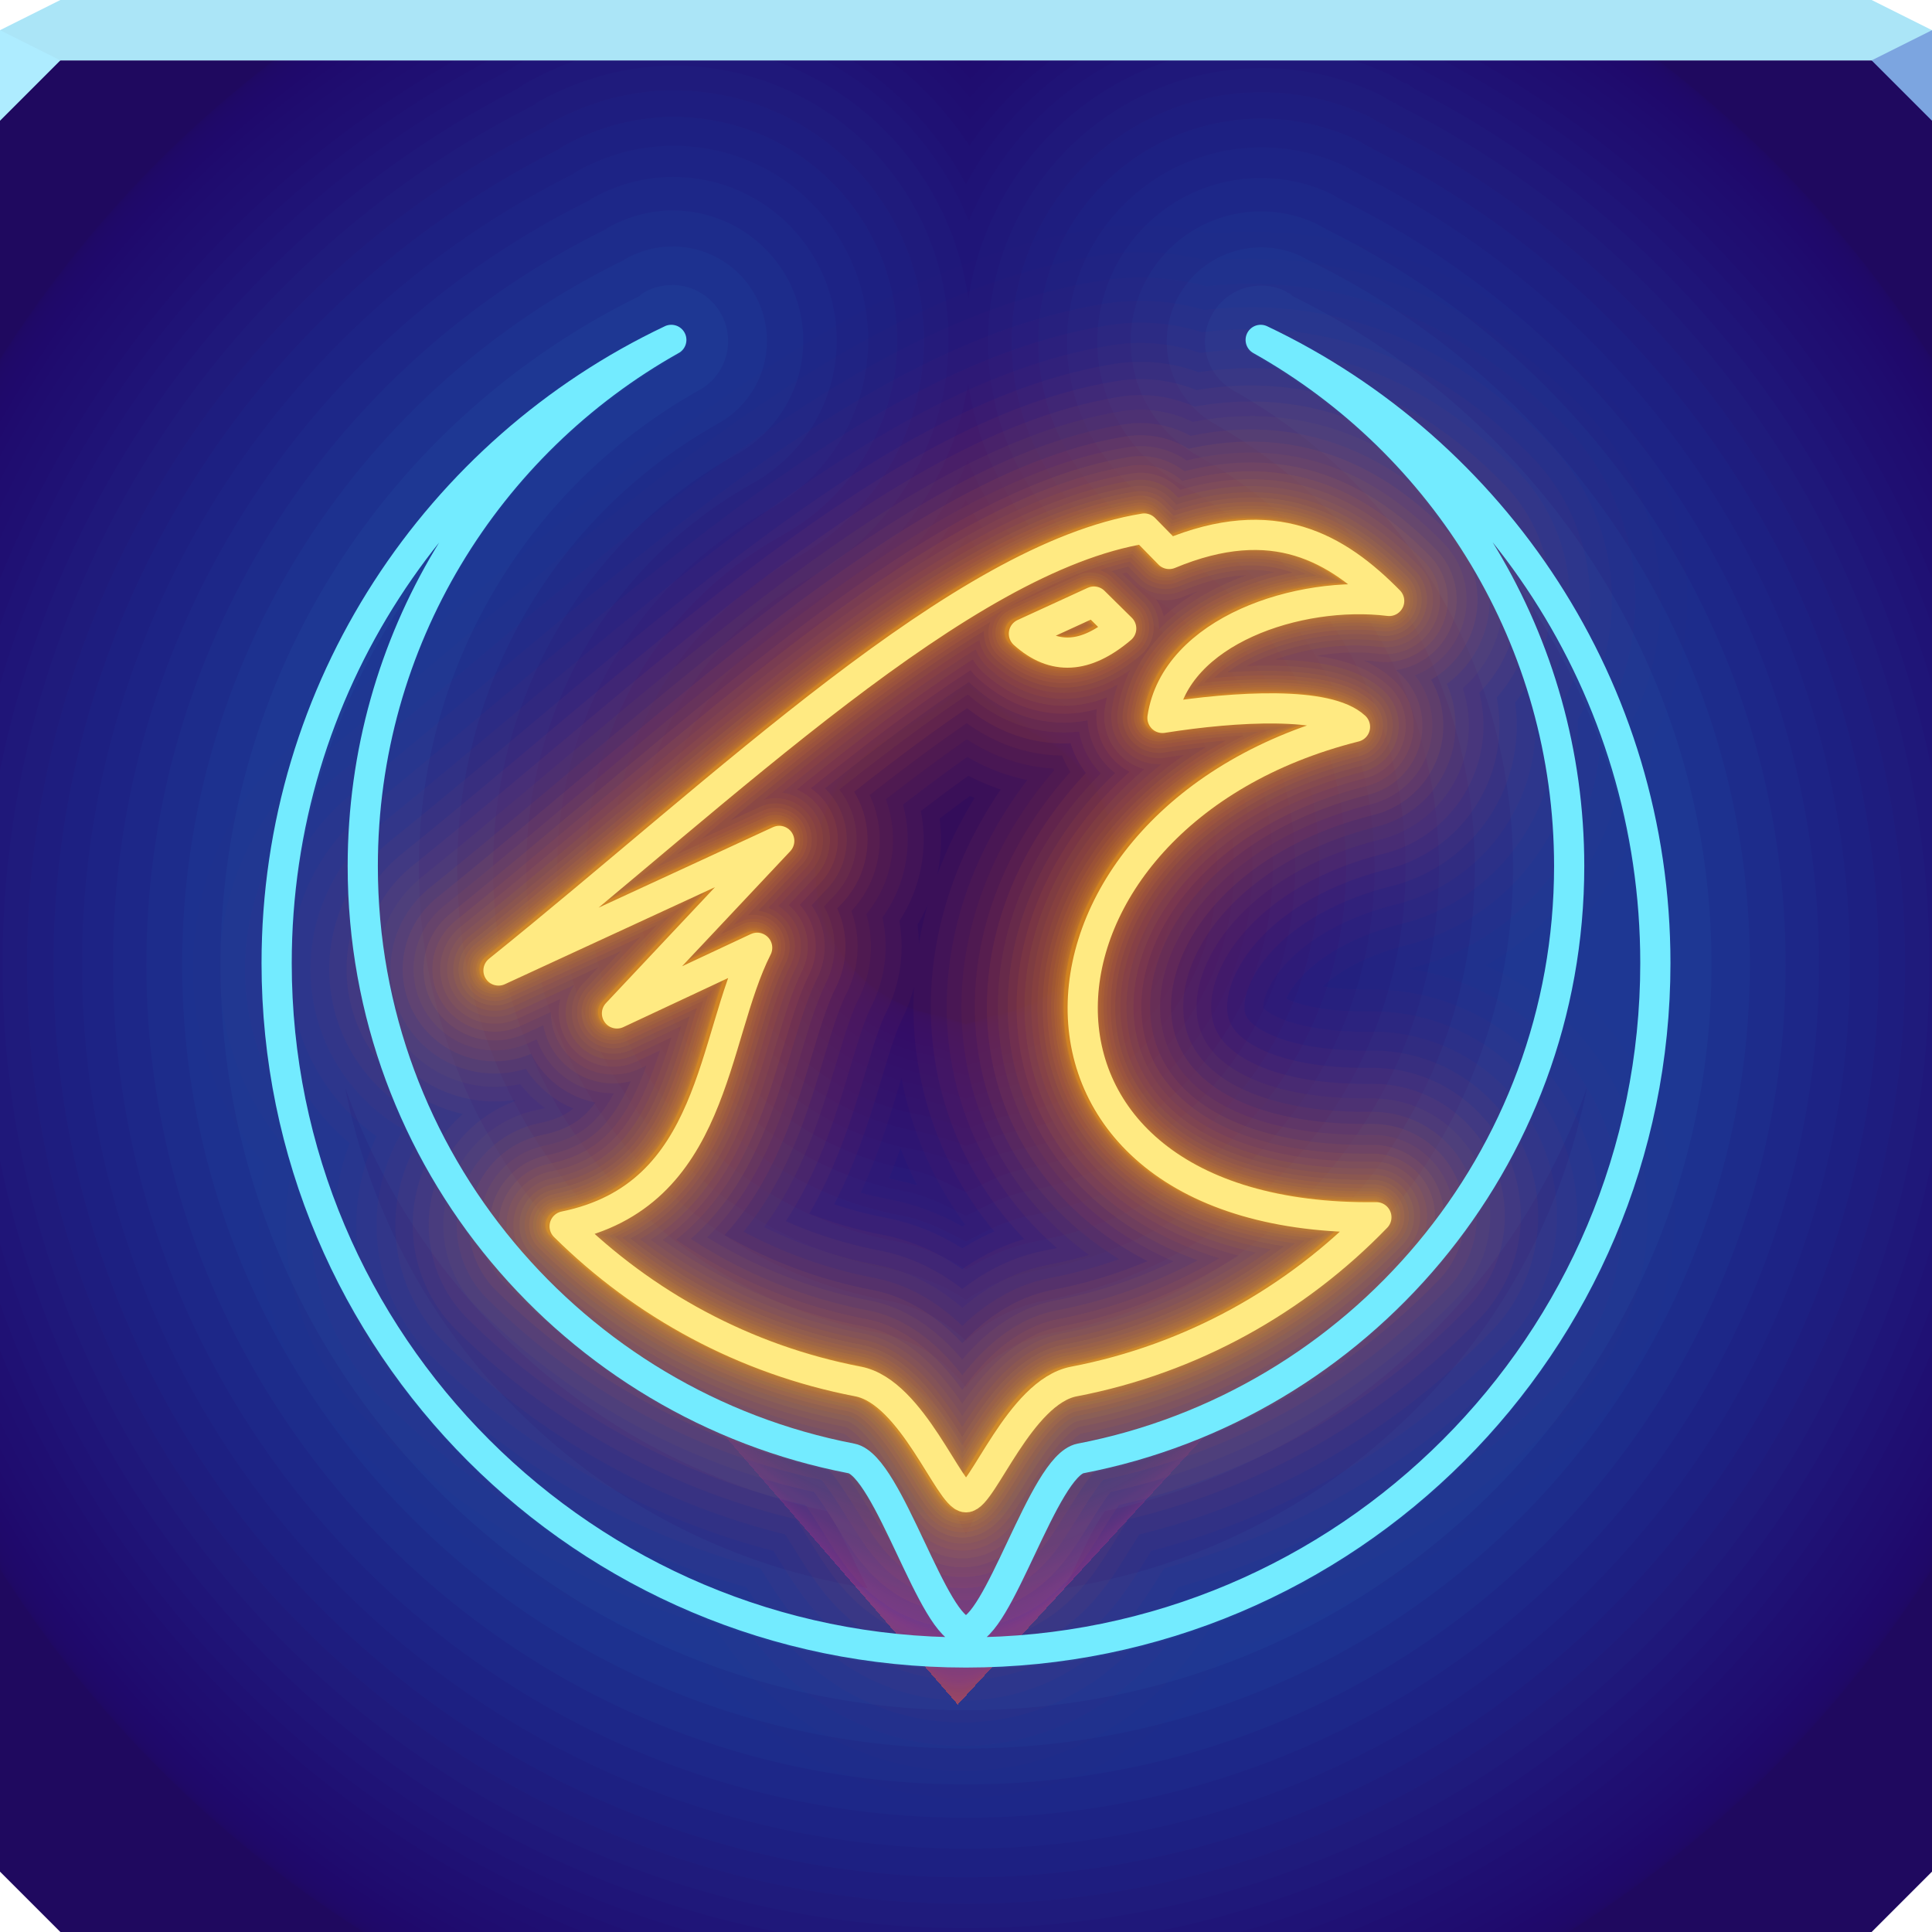 <?xml version="1.0" encoding="UTF-8"?>
<!-- Created with Inkscape (http://www.inkscape.org/) -->
<svg width="64" height="64" version="1.1" xmlns="http://www.w3.org/2000/svg" xmlns:cc="http://creativecommons.org/ns#" xmlns:dc="http://purl.org/dc/elements/1.1/" xmlns:rdf="http://www.w3.org/1999/02/22-rdf-syntax-ns#" xmlns:xlink="http://www.w3.org/1999/xlink">
	<defs>
		<radialGradient id="b" cx="30.099" cy="45.124" r="32" fx="63.257" fy="45.105" gradientTransform="matrix(-5.654,-3.264,1.19,-2.061,129.44,199.94)" gradientUnits="userSpaceOnUse">
			<stop stop-color="#45f4ff" offset="0"/>
			<stop stop-color="#0a4fff" stop-opacity="0" offset="1"/>
		</radialGradient>
		<radialGradient id="a" cx="32.069" cy="6.827" r="32" fx="31.613" fy="43.381" gradientTransform="matrix(.728 1.7673e-8 -3.5799e-8 1.475 8.713 -7.531)" gradientUnits="userSpaceOnUse">
			<stop stop-color="#ff2b0b" stop-opacity=".78" offset="0"/>
			<stop stop-color="#fe097e" stop-opacity=".353" offset=".386"/>
			<stop stop-color="#fa004e" stop-opacity="0" offset="1"/>
		</radialGradient>
	</defs>
	<path d="m0 2v60l2 2h60l2-2v-60z" color="#000000" fill="#1f095f" fill-opacity=".998"/>
	<path d="m0 2v60l2 2h60l2-2v-60z" color="#000000" fill="url(#b)"/>
	<path d="m0 2v60l2 2h60l2-2v-60z" color="#000000" fill="url(#a)"/>
	<g transform="translate(-.376 .594)" shape-rendering="auto">
		<path transform="translate(.376 -.594)" d="m9.062 2c-3.574 2.737-6.652 6.082-9.062 9.891v40.101c3.061 4.841 7.183 8.957 12.031 12.008h39.94c4.847-3.051 8.969-7.165 12.029-12.006v-40.101c-2.411-3.808-5.488-7.155-9.062-9.893h-45.875zm22.986 20.713a15.002 15.002 0 0 0 2.371 1.678c1.517 0.852 2.561 2.377 2.561 4.356 0 2.57-1.761 4.453-4.021 4.889a15.002 15.002 0 0 0 0 0.002c-0.37 0.071-0.619 0.194-0.959 0.279-0.34-0.085-0.589-0.208-0.959-0.279a15.002 15.002 0 0 0 0-0.002c-2.261-0.436-4.023-2.319-4.023-4.889 0-1.978 1.045-3.504 2.562-4.356a15.002 15.002 0 0 0 0.018-0.01 15.002 15.002 0 0 0 1.203-0.732 15.002 15.002 0 0 0 0.086-0.057 15.002 15.002 0 0 0 1.135-0.857 15.002 15.002 0 0 0 0.027-0.021z" color="#000000" color-rendering="auto" dominant-baseline="auto" fill="#159bff" fill-opacity=".004" image-rendering="auto" solid-color="#000000" style="font-feature-settings:normal;font-variant-alternates:normal;font-variant-caps:normal;font-variant-ligatures:normal;font-variant-numeric:normal;font-variant-position:normal;isolation:auto;mix-blend-mode:normal;shape-padding:0;text-decoration-color:#000000;text-decoration-line:none;text-decoration-style:solid;text-indent:0;text-orientation:mixed;text-transform:none;white-space:normal"/>
		<path transform="translate(.376 -.594)" d="m9.062 2c-3.574 2.737-6.652 6.082-9.062 9.891v40.101c3.061 4.841 7.184 8.957 12.031 12.008h39.94c4.847-3.051 8.969-7.165 12.029-12.006v-40.101c-2.411-3.809-5.488-7.155-9.062-9.893h-45.875zm22.988 20.713a15.001 15.001 0 0 0 2.369 1.678c1.518 0.852 2.562 2.377 2.562 4.356 0 2.57-1.762 4.455-4.023 4.891-0.37 0.071-0.619 0.196-0.959 0.281-0.34-0.085-0.589-0.21-0.959-0.281-2.261-0.436-4.023-2.32-4.023-4.891 0-1.978 1.045-3.503 2.562-4.356a15.001 15.001 0 0 0 0.018-0.01 15.001 15.001 0 0 0 1.201-0.732 15.001 15.001 0 0 0 0.086-0.057 15.001 15.001 0 0 0 1.103-0.834 15.001 15.001 0 0 0 0.062-0.045z" color="#000000" color-rendering="auto" dominant-baseline="auto" fill="#159bff" fill-opacity=".004" image-rendering="auto" solid-color="#000000" style="font-feature-settings:normal;font-variant-alternates:normal;font-variant-caps:normal;font-variant-ligatures:normal;font-variant-numeric:normal;font-variant-position:normal;isolation:auto;mix-blend-mode:normal;shape-padding:0;text-decoration-color:#000000;text-decoration-line:none;text-decoration-style:solid;text-indent:0;text-orientation:mixed;text-transform:none;white-space:normal"/>
		<path transform="translate(.376 -.594)" d="m9.07 2c-3.578 2.739-6.658 6.09-9.07 9.902v40.084c3.062 4.844 7.188 8.961 12.039 12.014h39.924c4.851-3.052 8.975-7.169 12.037-12.014v-40.086c-2.412-3.812-5.492-7.161-9.07-9.9h-45.859zm22.979 20.707a14.998 14.998 0 0 0 2.373 1.682c1.519 0.853 2.562 2.378 2.562 4.357 0 2.572-1.763 4.457-4.025 4.893-0.37 0.071-0.619 0.196-0.959 0.281-0.341-0.085-0.59-0.21-0.961-0.281-2.262-0.436-4.025-2.321-4.025-4.893 0-1.98 1.046-3.505 2.564-4.357a14.998 14.998 0 0 0 0.023-0.014 14.998 14.998 0 0 0 1.238-0.758 14.998 14.998 0 0 0 0.018-0.01 14.998 14.998 0 0 0 0.008-0.006 14.998 14.998 0 0 0 1.135-0.857 14.998 14.998 0 0 0 0.049-0.037z" color="#000000" color-rendering="auto" dominant-baseline="auto" fill="#159bff" fill-opacity=".004" image-rendering="auto" solid-color="#000000" style="font-feature-settings:normal;font-variant-alternates:normal;font-variant-caps:normal;font-variant-ligatures:normal;font-variant-numeric:normal;font-variant-position:normal;isolation:auto;mix-blend-mode:normal;shape-padding:0;text-decoration-color:#000000;text-decoration-line:none;text-decoration-style:solid;text-indent:0;text-orientation:mixed;text-transform:none;white-space:normal"/>
		<path transform="translate(.376 -.594)" d="m9.084 2c-3.584 2.742-6.669 6.097-9.084 9.916v40.053c3.065 4.853 7.197 8.977 12.057 12.031h39.886c4.86-3.055 8.992-7.18 12.057-12.033v-40.051c-2.414-3.819-5.5-7.174-9.084-9.916h-45.832zm22.967 20.695a14.988 14.988 0 0 0 2.375 1.685c1.521 0.854 2.568 2.382 2.568 4.365 0 2.576-1.766 4.466-4.033 4.902-0.371 0.071-0.62 0.196-0.961 0.281-0.341-0.086-0.59-0.21-0.961-0.281a14.988 14.988 0 0 0-0.002 0c-2.267-0.437-4.033-2.326-4.033-4.902 0-1.983 1.049-3.511 2.57-4.365a14.988 14.988 0 0 0 0.023-0.014 14.988 14.988 0 0 0 1.219-0.746 14.988 14.988 0 0 0 0.037-0.021 14.988 14.988 0 0 0 0.016-0.012 14.988 14.988 0 0 0 1.113-0.84 14.988 14.988 0 0 0 0.068-0.053z" color="#000000" color-rendering="auto" dominant-baseline="auto" fill="#159bff" fill-opacity=".004" image-rendering="auto" solid-color="#000000" style="font-feature-settings:normal;font-variant-alternates:normal;font-variant-caps:normal;font-variant-ligatures:normal;font-variant-numeric:normal;font-variant-position:normal;isolation:auto;mix-blend-mode:normal;shape-padding:0;text-decoration-color:#000000;text-decoration-line:none;text-decoration-style:solid;text-indent:0;text-orientation:mixed;text-transform:none;white-space:normal"/>
		<path transform="translate(.376 -.594)" d="m9.111 2c-3.596 2.748-6.692 6.113-9.111 9.945v39.989c3.07 4.869 7.214 9.007 12.09 12.066h39.82c4.876-3.06 9.02-7.197 12.09-12.066v-39.987c-2.42-3.833-5.516-7.199-9.113-9.947h-45.775zm22.937 20.672a14.97 14.97 0 0 0 2.385 1.691c1.527 0.857 2.578 2.393 2.578 4.383 0 2.585-1.772 4.482-4.047 4.92-0.372 0.072-0.623 0.195-0.965 0.281-0.342-0.086-0.592-0.209-0.965-0.281-2.275-0.438-4.049-2.335-4.049-4.92 0-1.99 1.051-3.526 2.578-4.383a14.97 14.97 0 0 0 1.238-0.754 14.97 14.97 0 0 0 0.057-0.037 14.97 14.97 0 0 0 1.139-0.861 14.97 14.97 0 0 0 0.051-0.039z" color="#000000" color-rendering="auto" dominant-baseline="auto" fill="#159bff" fill-opacity=".004" image-rendering="auto" solid-color="#000000" style="font-feature-settings:normal;font-variant-alternates:normal;font-variant-caps:normal;font-variant-ligatures:normal;font-variant-numeric:normal;font-variant-position:normal;isolation:auto;mix-blend-mode:normal;shape-padding:0;text-decoration-color:#000000;text-decoration-line:none;text-decoration-style:solid;text-indent:0;text-orientation:mixed;text-transform:none;white-space:normal"/>
		<path transform="translate(.376 -.594)" d="m9.162 2c-3.62 2.76-6.734 6.145-9.162 10.002v39.879c3.078 4.895 7.242 9.051 12.145 12.119h39.712c4.902-3.068 9.065-7.224 12.143-12.119v-39.881c-2.428-3.857-5.541-7.24-9.16-10h-45.678zm22.887 20.631a14.941 14.941 0 0 0 0.002 0 14.941 14.941 0 0 0 2.398 1.707c1.536 0.862 2.594 2.408 2.594 4.408 0 2.599-1.783 4.508-4.072 4.949-0.375 0.072-0.627 0.197-0.971 0.283-0.344-0.087-0.596-0.211-0.971-0.283-2.289-0.441-4.072-2.35-4.072-4.949 0-2.001 1.058-3.546 2.594-4.408a14.941 14.941 0 0 0 0.014-0.008 14.941 14.941 0 0 0 1.23-0.75 14.941 14.941 0 0 0 0.031-0.02 14.941 14.941 0 0 0 0.014-0.01 14.941 14.941 0 0 0 1.125-0.852 14.941 14.941 0 0 0 0.074-0.059 14.941 14.941 0 0 0 0.01-0.01z" color="#000000" color-rendering="auto" dominant-baseline="auto" fill="#159bff" fill-opacity=".004" image-rendering="auto" solid-color="#000000" style="font-feature-settings:normal;font-variant-alternates:normal;font-variant-caps:normal;font-variant-ligatures:normal;font-variant-numeric:normal;font-variant-position:normal;isolation:auto;mix-blend-mode:normal;shape-padding:0;text-decoration-color:#000000;text-decoration-line:none;text-decoration-style:solid;text-indent:0;text-orientation:mixed;text-transform:none;white-space:normal"/>
		<path transform="translate(.376 -.594)" d="m9.236 2c-3.654 2.777-6.795 6.187-9.236 10.08v39.721c3.09 4.934 7.284 9.12 12.225 12.199h39.55c4.941-3.08 9.135-7.266 12.225-12.199v-39.721c-2.441-3.893-5.583-7.303-9.236-10.08h-45.527zm22.814 20.572a14.896 14.896 0 0 0 2.42 1.727c1.55 0.87 2.615 2.43 2.615 4.447 0 2.62-1.798 4.547-4.107 4.992-0.378 0.073-0.632 0.2-0.979 0.287-0.346-0.087-0.601-0.214-0.979-0.287a14.896 14.896 0 0 0-0.002 0c-2.309-0.445-4.107-2.372-4.107-4.992 0-2.017 1.068-3.577 2.617-4.447a14.896 14.896 0 0 0 0.021-0.014 14.896 14.896 0 0 0 1.172-0.711 14.896 14.896 0 0 0 0.111-0.074 14.896 14.896 0 0 0 1.096-0.828 14.896 14.896 0 0 0 0.082-0.066 14.896 14.896 0 0 0 0.039-0.033z" color="#000000" color-rendering="auto" dominant-baseline="auto" fill="#159bff" fill-opacity=".004" image-rendering="auto" solid-color="#000000" style="font-feature-settings:normal;font-variant-alternates:normal;font-variant-caps:normal;font-variant-ligatures:normal;font-variant-numeric:normal;font-variant-position:normal;isolation:auto;mix-blend-mode:normal;shape-padding:0;text-decoration-color:#000000;text-decoration-line:none;text-decoration-style:solid;text-indent:0;text-orientation:mixed;text-transform:none;white-space:normal"/>
		<path transform="translate(.376 -.594)" d="m9.336 2c-3.7 2.8-6.878 6.249-9.336 10.191v39.497c3.107 4.989 7.343 9.216 12.338 12.312h39.326c4.995-3.096 9.23-7.324 12.336-12.312v-39.499c-2.458-3.941-5.635-7.39-9.334-10.189h-45.33zm22.717 20.492a14.835 14.835 0 0 0 2.447 1.754c1.568 0.88 2.648 2.461 2.648 4.5 0 2.65-1.82 4.602-4.158 5.053-0.382 0.074-0.641 0.2-0.99 0.289-0.35-0.089-0.608-0.215-0.99-0.289a14.835 14.835 0 0 0-0.002 0c-2.338-0.45-4.156-2.403-4.156-5.053 0-2.039 1.078-3.619 2.647-4.5a14.835 14.835 0 0 0 0.021-0.012 14.835 14.835 0 0 0 1.207-0.738 14.835 14.835 0 0 0 0.037-0.021 14.835 14.835 0 0 0 0.016-0.012 14.835 14.835 0 0 0 1.119-0.846 14.835 14.835 0 0 0 0.07-0.057 14.835 14.835 0 0 0 0.084-0.068z" color="#000000" color-rendering="auto" dominant-baseline="auto" fill="#159bff" fill-opacity=".004" image-rendering="auto" solid-color="#000000" style="font-feature-settings:normal;font-variant-alternates:normal;font-variant-caps:normal;font-variant-ligatures:normal;font-variant-numeric:normal;font-variant-position:normal;isolation:auto;mix-blend-mode:normal;shape-padding:0;text-decoration-color:#000000;text-decoration-line:none;text-decoration-style:solid;text-indent:0;text-orientation:mixed;text-transform:none;white-space:normal"/>
		<path transform="translate(.376 -.594)" d="m9.471 2c-3.762 2.83-6.99 6.332-9.471 10.34v39.195c3.129 5.062 7.419 9.347 12.488 12.465h39.024c5.069-3.118 9.36-7.403 12.488-12.465v-39.197c-2.48-4.008-5.708-7.508-9.469-10.338h-45.061zm22.584 20.385a14.752 14.752 0 0 0 2.486 1.789c1.593 0.895 2.689 2.502 2.689 4.572 0 2.689-1.848 4.677-4.225 5.135-0.388 0.075-0.651 0.205-1.006 0.295-0.355-0.09-0.617-0.22-1.006-0.295a14.752 14.752 0 0 0-0.002 0c-2.376-0.458-4.225-2.446-4.225-5.135 0-2.07 1.096-3.678 2.689-4.572a14.752 14.752 0 0 0 0.01-0.006 14.752 14.752 0 0 0 1.209-0.736 14.752 14.752 0 0 0 0.059-0.039 14.752 14.752 0 0 0 1.107-0.838 14.752 14.752 0 0 0 0.072-0.057 14.752 14.752 0 0 0 0.141-0.113z" color="#000000" color-rendering="auto" dominant-baseline="auto" fill="#159cff" fill-opacity=".005" image-rendering="auto" solid-color="#000000" style="font-feature-settings:normal;font-variant-alternates:normal;font-variant-caps:normal;font-variant-ligatures:normal;font-variant-numeric:normal;font-variant-position:normal;isolation:auto;mix-blend-mode:normal;shape-padding:0;text-decoration-color:#000000;text-decoration-line:none;text-decoration-style:solid;text-indent:0;text-orientation:mixed;text-transform:none;white-space:normal"/>
		<path transform="translate(.376 -.594)" d="m9.645 2c-3.847 2.872-7.134 6.449-9.645 10.549v38.791c3.157 5.158 7.522 9.515 12.688 12.66h38.624c5.165-3.145 9.531-7.502 12.688-12.66v-38.787c-2.511-4.101-5.798-7.68-9.646-10.553h-44.709zm22.414 20.244a14.647 14.647 0 0 0 2.533 1.838c1.626 0.913 2.744 2.556 2.744 4.664 0 2.739-1.885 4.771-4.311 5.238-0.396 0.076-0.666 0.206-1.027 0.299-0.361-0.092-0.63-0.223-1.025-0.299-2.425-0.467-4.311-2.499-4.311-5.238 0-2.108 1.118-3.751 2.744-4.664a14.647 14.647 0 0 0 0.014-0.008 14.647 14.647 0 0 0 1.205-0.734 14.647 14.647 0 0 0 0.031-0.02 14.647 14.647 0 0 0 0.014-0.01 14.647 14.647 0 0 0 1.096-0.828 14.647 14.647 0 0 0 0.084-0.068 14.647 14.647 0 0 0 0.209-0.17z" color="#000000" color-rendering="auto" dominant-baseline="auto" fill="#169cff" fill-opacity=".005" image-rendering="auto" solid-color="#000000" style="font-feature-settings:normal;font-variant-alternates:normal;font-variant-caps:normal;font-variant-ligatures:normal;font-variant-numeric:normal;font-variant-position:normal;isolation:auto;mix-blend-mode:normal;shape-padding:0;text-decoration-color:#000000;text-decoration-line:none;text-decoration-style:solid;text-indent:0;text-orientation:mixed;text-transform:none;white-space:normal"/>
		<path transform="translate(.376 -.594)" d="m9.859 2c-3.953 2.924-7.313 6.598-9.859 10.812v38.268c3.192 5.287 7.655 9.739 12.949 12.92h38.104c5.293-3.18 9.755-7.631 12.947-12.916v-38.272c-2.546-4.215-5.906-7.889-9.859-10.812h-44.281zm22.203 20.07a14.515 14.515 0 0 0 2.596 1.897c1.666 0.935 2.811 2.622 2.811 4.779 0 2.802-1.932 4.888-4.418 5.367-0.405 0.078-0.683 0.211-1.051 0.307-0.368-0.095-0.645-0.228-1.051-0.307a14.515 14.515 0 0 0-0.002 0c-2.486-0.479-4.416-2.565-4.416-5.367 0-2.157 1.145-3.844 2.811-4.779a14.515 14.515 0 0 0 0.014-0.008 14.515 14.515 0 0 0 1.223-0.748 14.515 14.515 0 0 0 0.002 0 14.515 14.515 0 0 0 1.113-0.842 14.515 14.515 0 0 0 0.064-0.051 14.515 14.515 0 0 0 0.305-0.248z" color="#000000" color-rendering="auto" dominant-baseline="auto" fill="#169dff" fill-opacity=".005" image-rendering="auto" solid-color="#000000" style="font-feature-settings:normal;font-variant-alternates:normal;font-variant-caps:normal;font-variant-ligatures:normal;font-variant-numeric:normal;font-variant-position:normal;isolation:auto;mix-blend-mode:normal;shape-padding:0;text-decoration-color:#000000;text-decoration-line:none;text-decoration-style:solid;text-indent:0;text-orientation:mixed;text-transform:none;white-space:normal"/>
		<path transform="translate(.376 -.594)" d="m10.125 2c-4.087 2.986-7.536 6.778-10.125 11.137v37.625c3.235 5.446 7.816 10.016 13.27 13.238h37.46c5.454-3.222 10.035-7.792 13.27-13.238v-37.623c-2.589-4.359-6.041-8.153-10.129-11.139h-43.746zm21.934 19.852a14.354 14.354 0 0 0 2.678 1.975c1.715 0.963 2.893 2.704 2.893 4.92 0 2.879-1.986 5.032-4.547 5.525a14.354 14.354 0 0 0-0.002 0c-0.417 0.08-0.703 0.218-1.08 0.316-0.378-0.099-0.664-0.236-1.082-0.316-2.561-0.493-4.549-2.646-4.549-5.525 0-2.216 1.179-3.957 2.894-4.92a14.354 14.354 0 0 0 0.016-0.01 14.354 14.354 0 0 0 1.158-0.705 14.354 14.354 0 0 0 0.072-0.049 14.354 14.354 0 0 0 1.051-0.793 14.354 14.354 0 0 0 0.104-0.084 14.354 14.354 0 0 0 0.395-0.334z" color="#000000" color-rendering="auto" dominant-baseline="auto" fill="#169dff" fill-opacity=".006" image-rendering="auto" solid-color="#000000" style="font-feature-settings:normal;font-variant-alternates:normal;font-variant-caps:normal;font-variant-ligatures:normal;font-variant-numeric:normal;font-variant-position:normal;isolation:auto;mix-blend-mode:normal;shape-padding:0;text-decoration-color:#000000;text-decoration-line:none;text-decoration-style:solid;text-indent:0;text-orientation:mixed;text-transform:none;white-space:normal"/>
		<path transform="translate(.376 -.594)" d="m10.441 2c-4.245 3.057-7.806 6.994-10.441 11.523v36.854c3.282 5.64 8.008 10.354 13.656 13.623h36.688c5.649-3.269 10.374-7.984 13.656-13.625v-36.85c-2.636-4.53-6.196-8.468-10.441-11.525h-43.117zm21.611 19.588a14.16 14.16 0 0 0 2.777 2.07c1.774 0.996 2.992 2.801 2.992 5.088 0 2.971-2.054 5.204-4.705 5.715-0.431 0.083-0.729 0.223-1.117 0.326-0.389-0.103-0.687-0.243-1.119-0.326-2.651-0.511-4.705-2.743-4.705-5.715 0-2.287 1.218-4.092 2.992-5.088a14.16 14.16 0 0 0 0.023-0.016 14.16 14.16 0 0 0 1.125-0.684 14.16 14.16 0 0 0 0.086-0.057 14.16 14.16 0 0 0 1.041-0.787 14.16 14.16 0 0 0 0.09-0.072 14.16 14.16 0 0 0 0.52-0.455z" color="#000000" color-rendering="auto" dominant-baseline="auto" fill="#179eff" fill-opacity=".006" image-rendering="auto" solid-color="#000000" style="font-feature-settings:normal;font-variant-alternates:normal;font-variant-caps:normal;font-variant-ligatures:normal;font-variant-numeric:normal;font-variant-position:normal;isolation:auto;mix-blend-mode:normal;shape-padding:0;text-decoration-color:#000000;text-decoration-line:none;text-decoration-style:solid;text-indent:0;text-orientation:mixed;text-transform:none;white-space:normal"/>
		<path transform="translate(.376 -.594)" d="m10.83 2c-4.44 3.141-8.14 7.243-10.83 11.982v35.942c3.333 5.87 8.229 10.757 14.107 14.076h35.786c5.878-3.319 10.775-8.206 14.107-14.076v-35.94c-2.689-4.739-6.389-8.844-10.828-11.984h-42.342zm21.215 19.273a13.932 13.932 0 0 0 2.898 2.186c1.844 1.035 3.107 2.916 3.107 5.287 0 3.08-2.134 5.408-4.891 5.939-0.448 0.086-0.759 0.232-1.16 0.34-0.401-0.108-0.714-0.253-1.162-0.34-2.756-0.531-4.889-2.859-4.889-5.939 0-2.371 1.264-4.252 3.107-5.287a13.932 13.932 0 0 0 0.02-0.012 13.932 13.932 0 0 0 1.119-0.682 13.932 13.932 0 0 0 0.072-0.047 13.932 13.932 0 0 0 1.016-0.768 13.932 13.932 0 0 0 0.105-0.086 13.932 13.932 0 0 0 0.656-0.592z" color="#000000" color-rendering="auto" dominant-baseline="auto" fill="#189fff" fill-opacity=".007" image-rendering="auto" solid-color="#000000" style="font-feature-settings:normal;font-variant-alternates:normal;font-variant-caps:normal;font-variant-ligatures:normal;font-variant-numeric:normal;font-variant-position:normal;isolation:auto;mix-blend-mode:normal;shape-padding:0;text-decoration-color:#000000;text-decoration-line:none;text-decoration-style:solid;text-indent:0;text-orientation:mixed;text-transform:none;white-space:normal"/>
		<path transform="translate(.376 -.594)" d="m11.307 2c-4.675 3.233-8.558 7.521-11.307 12.512v34.884c3.386 6.142 8.488 11.233 14.639 14.604h34.722c6.152-3.372 11.253-8.464 14.639-14.607v-34.877c-2.749-4.992-6.632-9.282-11.309-12.516h-41.385zm20.74 18.895a13.666 13.666 0 0 0 3.025 2.332c1.925 1.081 3.244 3.051 3.244 5.519 0 3.208-2.225 5.646-5.106 6.201-0.467 0.09-0.796 0.24-1.211 0.354-0.416-0.114-0.745-0.263-1.213-0.354-2.88-0.555-5.106-2.994-5.106-6.201 0-2.469 1.319-4.439 3.244-5.519a13.666 13.666 0 0 0 0.016-0.01 13.666 13.666 0 0 0 1.135-0.691 13.666 13.666 0 0 0 0.016-0.01 13.666 13.666 0 0 0 0.006-0.006 13.666 13.666 0 0 0 1.068-0.807 13.666 13.666 0 0 0 0.016-0.012 13.666 13.666 0 0 0 0.008-0.006 13.666 13.666 0 0 0 0.857-0.791z" color="#000000" color-rendering="auto" dominant-baseline="auto" fill="#18a0ff" fill-opacity=".007" image-rendering="auto" solid-color="#000000" style="font-feature-settings:normal;font-variant-alternates:normal;font-variant-caps:normal;font-variant-ligatures:normal;font-variant-numeric:normal;font-variant-position:normal;isolation:auto;mix-blend-mode:normal;shape-padding:0;text-decoration-color:#000000;text-decoration-line:none;text-decoration-style:solid;text-indent:0;text-orientation:mixed;text-transform:none;white-space:normal"/>
		<path transform="translate(.376 -.594)" d="m11.861 2c-4.954 3.335-9.052 7.844-11.861 13.131v33.607c3.443 6.49 8.803 11.834 15.303 15.262h33.396c6.498-3.427 11.857-8.77 15.301-15.258v-33.613c-2.809-5.287-6.906-9.794-11.859-13.129h-19.883a13.359 13.359 0 0 0-0.102 0.102 13.359 13.359 0 0 0-0.104-0.102h-20.191zm20.197 18.451a13.359 13.359 0 0 0 3.164 2.508c2.019 1.133 3.402 3.206 3.402 5.787 0 3.354-2.333 5.92-5.356 6.502-0.49 0.094-0.838 0.25-1.27 0.371-0.432-0.121-0.78-0.277-1.27-0.371-3.022-0.582-5.356-3.148-5.356-6.502 0-2.581 1.381-4.654 3.4-5.787a13.359 13.359 0 0 0 0.02-0.012 13.359 13.359 0 0 0 1.084-0.66 13.359 13.359 0 0 0 0.037-0.023 13.359 13.359 0 0 0 0.016-0.012 13.359 13.359 0 0 0 1.012-0.766 13.359 13.359 0 0 0 0.053-0.041 13.359 13.359 0 0 0 0.906-0.84 13.359 13.359 0 0 0 0.084-0.082 13.359 13.359 0 0 0 0.072-0.072z" color="#000000" color-rendering="auto" dominant-baseline="auto" fill="#19a1ff" fill-opacity=".008" image-rendering="auto" solid-color="#000000" style="font-feature-settings:normal;font-variant-alternates:normal;font-variant-caps:normal;font-variant-ligatures:normal;font-variant-numeric:normal;font-variant-position:normal;isolation:auto;mix-blend-mode:normal;shape-padding:0;text-decoration-color:#000000;text-decoration-line:none;text-decoration-style:solid;text-indent:0;text-orientation:mixed;text-transform:none;white-space:normal"/>
		<path transform="translate(.376 -.594)" d="m12.494 2c-5.298 3.456-9.627 8.263-12.494 13.924v32.055c3.496 6.897 9.156 12.544 16.064 16.021h31.872c6.908-3.478 12.569-9.125 16.064-16.023v-32.053c-2.867-5.662-7.195-10.468-12.494-13.924h-18.758a13.008 13.008 0 0 0-0.6 0.617 13.008 13.008 0 0 0-0.199-0.211 13.008 13.008 0 0 0-0.326-0.332 13.008 13.008 0 0 0-0.078-0.074h-19.051zm19.568 17.938a13.008 13.008 0 0 0 3.332 2.715c2.126 1.194 3.58 3.384 3.58 6.094 0 3.522-2.454 6.234-5.639 6.848-0.515 0.099-0.886 0.261-1.336 0.391-0.45-0.129-0.821-0.291-1.336-0.391-3.185-0.614-5.641-3.326-5.641-6.848 0-2.71 1.454-4.9 3.58-6.094a13.008 13.008 0 0 0 0.01-0.006 13.008 13.008 0 0 0 1.051-0.639 13.008 13.008 0 0 0 0.072-0.047 13.008 13.008 0 0 0 0.98-0.744 13.008 13.008 0 0 0 0.035-0.025 13.008 13.008 0 0 0 0.014-0.014 13.008 13.008 0 0 0 0.9-0.834 13.008 13.008 0 0 0 0.055-0.053 13.008 13.008 0 0 0 0.342-0.354z" color="#000000" color-rendering="auto" dominant-baseline="auto" fill="#1aa3ff" fill-opacity=".009" image-rendering="auto" solid-color="#000000" style="font-feature-settings:normal;font-variant-alternates:normal;font-variant-caps:normal;font-variant-ligatures:normal;font-variant-numeric:normal;font-variant-position:normal;isolation:auto;mix-blend-mode:normal;shape-padding:0;text-decoration-color:#000000;text-decoration-line:none;text-decoration-style:solid;text-indent:0;text-orientation:mixed;text-transform:none;white-space:normal"/>
		<path transform="translate(.376 -.594)" d="m13.217 2c-5.699 3.581-10.303 8.732-13.217 14.828v30.264c3.536 7.385 9.559 13.392 16.955 16.908h30.09c7.395-3.516 13.419-9.521 16.955-16.904v-30.27c-2.913-6.094-7.512-11.245-13.209-14.826h-17.457a12.61 12.61 0 0 0-1.203 1.236 12.61 12.61 0 0 0-0.475-0.553 12.61 12.61 0 0 0-0.336-0.344 12.61 12.61 0 0 0-0.357-0.34h-17.746zm18.83 17.328a12.61 12.61 0 0 0 3.543 2.978c2.248 1.262 3.783 3.583 3.783 6.439 0 3.712-2.593 6.589-5.963 7.238-0.545 0.105-0.943 0.273-1.412 0.412-0.469-0.139-0.866-0.307-1.41-0.412-3.369-0.649-5.961-3.527-5.961-7.238 0-2.856 1.536-5.178 3.783-6.439a12.61 12.61 0 0 0 0.016-0.01 12.61 12.61 0 0 0 1.023-0.623 12.61 12.61 0 0 0 0.053-0.035 12.61 12.61 0 0 0 0.973-0.736 12.61 12.61 0 0 0 0.016-0.012 12.61 12.61 0 0 0 0.006-0.006 12.61 12.61 0 0 0 0.873-0.807 12.61 12.61 0 0 0 0.068-0.068 12.61 12.61 0 0 0 0.609-0.682z" color="#000000" color-rendering="auto" dominant-baseline="auto" fill="#1ba5ff" fill-opacity=".01" image-rendering="auto" solid-color="#000000" style="font-feature-settings:normal;font-variant-alternates:normal;font-variant-caps:normal;font-variant-ligatures:normal;font-variant-numeric:normal;font-variant-position:normal;isolation:auto;mix-blend-mode:normal;shape-padding:0;text-decoration-color:#000000;text-decoration-line:none;text-decoration-style:solid;text-indent:0;text-orientation:mixed;text-transform:none;white-space:normal"/>
		<path transform="translate(.376 -.594)" d="m14.055 2c-6.17 3.705-11.112 9.245-14.055 15.85v28.168c3.557 7.992 10.027 14.448 18.031 17.982h27.94c8.002-3.534 14.473-9.989 18.029-17.979v-28.171c-2.943-6.604-7.885-12.145-14.055-15.85h-15.916a12.163 12.163 0 0 0-1.898 1.963 12.163 12.163 0 0 0-0.023-0.029 12.163 12.163 0 0 0-0.301-0.377 12.163 12.163 0 0 0-0.504-0.588 12.163 12.163 0 0 0-0.275-0.281 12.163 12.163 0 0 0-0.59-0.564 12.163 12.163 0 0 0-0.148-0.123h-16.234zm18.012 16.604a12.163 12.163 0 0 0 3.742 3.312c2.384 1.338 4.012 3.81 4.012 6.83 0 3.925-2.747 6.989-6.324 7.678-0.577 0.111-1.006 0.287-1.496 0.438-0.49-0.15-0.919-0.326-1.496-0.438-3.577-0.689-6.324-3.752-6.324-7.678 0-3.02 1.628-5.492 4.012-6.83a12.163 12.163 0 0 0 0.016-0.01 12.163 12.163 0 0 0 1.008-0.615 12.163 12.163 0 0 0 0.014-0.008 12.163 12.163 0 0 0 0.006-0.004 12.163 12.163 0 0 0 0.904-0.684 12.163 12.163 0 0 0 0.088-0.07 12.163 12.163 0 0 0 0.803-0.744 12.163 12.163 0 0 0 0.086-0.084 12.163 12.163 0 0 0 0.746-0.848 12.163 12.163 0 0 0 0.045-0.055 12.163 12.163 0 0 0 0.16-0.191z" color="#000000" color-rendering="auto" dominant-baseline="auto" fill="#1da6ff" fill-opacity=".011" image-rendering="auto" solid-color="#000000" style="font-feature-settings:normal;font-variant-alternates:normal;font-variant-caps:normal;font-variant-ligatures:normal;font-variant-numeric:normal;font-variant-position:normal;isolation:auto;mix-blend-mode:normal;shape-padding:0;text-decoration-color:#000000;text-decoration-line:none;text-decoration-style:solid;text-indent:0;text-orientation:mixed;text-transform:none;white-space:normal"/>
		<path transform="translate(.376 -.594)" d="m15.066 2c-6.78 3.844-12.131 9.903-15.066 17.174v25.568c3.538 8.741 10.569 15.749 19.324 19.258h25.354c8.754-3.509 15.785-10.516 19.322-19.256v-25.572c-2.936-7.27-8.287-13.329-15.066-17.172h-14.117a11.663 11.663 0 0 0-2.701 2.83 11.663 11.663 0 0 0-0.045-0.064 11.663 11.663 0 0 0-0.371-0.533 11.663 11.663 0 0 0-0.295-0.367 11.663 11.663 0 0 0-0.461-0.539 11.663 11.663 0 0 0-0.291-0.297 11.663 11.663 0 0 0-0.557-0.533 11.663 11.663 0 0 0-0.285-0.236 11.663 11.663 0 0 0-0.332-0.26h-14.412zm16.988 15.738a11.663 11.663 0 0 0 3.998 3.742c2.537 1.424 4.268 4.062 4.268 7.266 0 4.164-2.922 7.434-6.731 8.168-0.613 0.118-1.078 0.301-1.59 0.465-0.512-0.164-0.979-0.347-1.592-0.465-3.809-0.734-6.729-4.004-6.729-8.168 0-3.204 1.729-5.842 4.266-7.266a11.663 11.663 0 0 0 0.008-0.006 11.663 11.663 0 0 0 0.961-0.584 11.663 11.663 0 0 0 0.027-0.018 11.663 11.663 0 0 0 0.012-0.01 11.663 11.663 0 0 0 0.91-0.688 11.663 11.663 0 0 0 0.008-0.006 11.663 11.663 0 0 0 0.004-0.002 11.663 11.663 0 0 0 0.785-0.729 11.663 11.663 0 0 0 0.098-0.096 11.663 11.663 0 0 0 0.678-0.77 11.663 11.663 0 0 0 0.086-0.104 11.663 11.663 0 0 0 0.533-0.732z" color="#000000" color-rendering="auto" dominant-baseline="auto" fill="#1ea9ff" fill-opacity=".012" image-rendering="auto" solid-color="#000000" style="font-feature-settings:normal;font-variant-alternates:normal;font-variant-caps:normal;font-variant-ligatures:normal;font-variant-numeric:normal;font-variant-position:normal;isolation:auto;mix-blend-mode:normal;shape-padding:0;text-decoration-color:#000000;text-decoration-line:none;text-decoration-style:solid;text-indent:0;text-orientation:mixed;text-transform:none;white-space:normal"/>
		<path transform="translate(.376 -.594)" d="m16.197 2c-7.5 3.969-13.337 10.657-16.197 18.719v22.466c3.443 9.688 11.192 17.408 20.896 20.814h22.208c9.705-3.406 17.453-11.126 20.896-20.814v-22.466c-2.86-8.062-8.697-14.75-16.197-18.719h-12.02a11.107 11.107 0 0 0-3.785 4.104 11.107 11.107 0 0 0-3.775-4.104h-12.025zm15.797 14.562a11.107 11.107 0 0 0 4.33 4.434c2.707 1.52 4.553 4.343 4.553 7.75 0 4.429-3.115 7.929-7.182 8.713-0.653 0.126-1.162 0.317-1.695 0.496-0.534-0.179-1.042-0.37-1.695-0.496-4.066-0.783-7.182-4.284-7.182-8.713 0-3.407 1.846-6.23 4.553-7.75a11.107 11.107 0 0 0 4.318-4.434z" color="#000000" color-rendering="auto" dominant-baseline="auto" fill="#20abff" fill-opacity=".014" image-rendering="auto" solid-color="#000000" style="font-feature-settings:normal;font-variant-alternates:normal;font-variant-caps:normal;font-variant-ligatures:normal;font-variant-numeric:normal;font-variant-position:normal;isolation:auto;mix-blend-mode:normal;shape-padding:0;text-decoration-color:#000000;text-decoration-line:none;text-decoration-style:solid;text-indent:0;text-orientation:mixed;text-transform:none;white-space:normal"/>
		<path transform="translate(.376 -.594)" d="m17.398 2a10.493 10.493 0 0 0-0.297 0.162c-0.116 0.065-0.217 0.15-0.332 0.217-8.046 4.156-14.191 11.487-16.77 20.293v18.525c3.204 10.959 11.934 19.651 22.914 22.803h18.174c10.98-3.152 19.709-11.845 22.912-22.805v-18.523c-2.578-8.805-8.722-16.135-16.768-20.291-0.115-0.067-0.218-0.153-0.334-0.219l-0.012 0.023c-0.113-0.057-0.221-0.121-0.328-0.186h-9.553a10.493 10.493 0 0 0-4.91 5.328 10.493 10.493 0 0 0-0.064-0.15 10.493 10.493 0 0 0-0.176-0.406 10.493 10.493 0 0 0-0.26-0.502 10.493 10.493 0 0 0-0.248-0.441 10.493 10.493 0 0 0-0.262-0.404 10.493 10.493 0 0 0-0.33-0.477 10.493 10.493 0 0 0-0.295-0.365 10.493 10.493 0 0 0-0.377-0.441 10.493 10.493 0 0 0-0.299-0.305 10.493 10.493 0 0 0-0.477-0.455 10.493 10.493 0 0 0-0.242-0.201 10.493 10.493 0 0 0-0.598-0.465 10.493 10.493 0 0 0-0.215-0.146 10.493 10.493 0 0 0-0.66-0.418 10.493 10.493 0 0 0-0.24-0.129 10.493 10.493 0 0 0-0.043-0.021h-9.912zm14.66 13.246a10.493 10.493 0 0 0 4.566 5.215c2.894 1.624 4.863 4.652 4.863 8.285 0 4.722-3.327 8.478-7.678 9.316-0.698 0.135-1.257 0.332-1.812 0.529-0.555-0.198-1.113-0.395-1.81-0.529-4.351-0.838-7.678-4.594-7.678-9.316 0-3.633 1.97-6.661 4.863-8.285a10.493 10.493 0 0 0 0.012-0.008 10.493 10.493 0 0 0 0.871-0.531 10.493 10.493 0 0 0 0.014-0.008 10.493 10.493 0 0 0 0.006-0.004 10.493 10.493 0 0 0 0.793-0.598 10.493 10.493 0 0 0 0.053-0.045 10.493 10.493 0 0 0 0.736-0.682 10.493 10.493 0 0 0 0.018-0.018 10.493 10.493 0 0 0 0.008-0.008 10.493 10.493 0 0 0 0.627-0.709 10.493 10.493 0 0 0 0.086-0.104 10.493 10.493 0 0 0 0.529-0.738 10.493 10.493 0 0 0 0.078-0.115 10.493 10.493 0 0 0 0.461-0.801 10.493 10.493 0 0 0 0.055-0.102 10.493 10.493 0 0 0 0.34-0.746z" color="#000000" color-rendering="auto" dominant-baseline="auto" fill="#21adff" fill-opacity=".016" image-rendering="auto" solid-color="#000000" style="font-feature-settings:normal;font-variant-alternates:normal;font-variant-caps:normal;font-variant-ligatures:normal;font-variant-numeric:normal;font-variant-position:normal;isolation:auto;mix-blend-mode:normal;shape-padding:0;text-decoration-color:#000000;text-decoration-line:none;text-decoration-style:solid;text-indent:0;text-orientation:mixed;text-transform:none;white-space:normal"/>
		<path transform="translate(.376 -.594)" d="m19.113 2a9.818 9.818 0 0 0-0.436 0.152 9.818 9.818 0 0 0-0.102 0.045 9.818 9.818 0 0 0-1.145 0.553c-0.116 0.065-0.217 0.15-0.332 0.217-8.694 4.482-15.115 12.749-17.1 22.566v12.894c2.624 12.846 12.889 23.042 25.768 25.572h12.467c12.88-2.532 23.145-12.732 25.766-25.582v-12.883c-1.982-9.813-8.4-18.077-17.088-22.561-0.119-0.069-0.224-0.157-0.344-0.225l-0.012 0.023c-0.203-0.101-0.385-0.235-0.59-0.332a9.818 9.818 0 0 0-1.145-0.441h-6.047a9.818 9.818 0 0 0-6.695 7.91 9.818 9.818 0 0 0 0-0.01 9.818 9.818 0 0 0-0.109-0.615 9.818 9.818 0 0 0-0.074-0.354 9.818 9.818 0 0 0-0.158-0.559 9.818 9.818 0 0 0-0.133-0.414 9.818 9.818 0 0 0-0.184-0.463 9.818 9.818 0 0 0-0.189-0.441 9.818 9.818 0 0 0-0.238-0.459 9.818 9.818 0 0 0-0.225-0.404 9.818 9.818 0 0 0-0.273-0.418 9.818 9.818 0 0 0-0.285-0.412 9.818 9.818 0 0 0-0.258-0.322 9.818 9.818 0 0 0-0.391-0.457 9.818 9.818 0 0 0-0.236-0.238 9.818 9.818 0 0 0-0.473-0.453 9.818 9.818 0 0 0-0.24-0.199 9.818 9.818 0 0 0-0.523-0.41 9.818 9.818 0 0 0-0.262-0.178 9.818 9.818 0 0 0-0.574-0.361 9.818 9.818 0 0 0-0.234-0.125 9.818 9.818 0 0 0-0.66-0.33 9.818 9.818 0 0 0-0.191-0.078 9.818 9.818 0 0 0-0.547-0.209h-6.508zm12.961 10.682a9.818 9.818 0 0 0 4.883 7.191c3.1 1.74 5.207 4.992 5.207 8.873 0 5.044-3.561 9.08-8.225 9.979-0.864 0.166-1.302 0.5-1.94 0.764-0.637-0.264-1.075-0.597-1.94-0.764-4.664-0.898-8.225-4.934-8.225-9.979 0-3.881 2.107-7.133 5.207-8.873a9.818 9.818 0 0 0 0.021-0.014 9.818 9.818 0 0 0 0.797-0.486 9.818 9.818 0 0 0 0.02-0.012 9.818 9.818 0 0 0 0.008-0.006 9.818 9.818 0 0 0 0.756-0.57 9.818 9.818 0 0 0 0.02-0.016 9.818 9.818 0 0 0 0.008-0.008 9.818 9.818 0 0 0 0.703-0.652 9.818 9.818 0 0 0 0.008-0.008 9.818 9.818 0 0 0 0.004-0.004 9.818 9.818 0 0 0 0.6-0.678 9.818 9.818 0 0 0 0.066-0.08 9.818 9.818 0 0 0 0.523-0.729 9.818 9.818 0 0 0 0.041-0.061 9.818 9.818 0 0 0 0.422-0.729 9.818 9.818 0 0 0 0.082-0.154 9.818 9.818 0 0 0 0.334-0.746 9.818 9.818 0 0 0 0.061-0.143 9.818 9.818 0 0 0 0.254-0.754 9.818 9.818 0 0 0 0.057-0.191 9.818 9.818 0 0 0 0.172-0.754 9.818 9.818 0 0 0 0.039-0.207 9.818 9.818 0 0 0 0.037-0.191z" color="#000000" color-rendering="auto" dominant-baseline="auto" fill="#23b0ff" fill-opacity=".017" image-rendering="auto" solid-color="#000000" style="font-feature-settings:normal;font-variant-alternates:normal;font-variant-caps:normal;font-variant-ligatures:normal;font-variant-numeric:normal;font-variant-position:normal;isolation:auto;mix-blend-mode:normal;shape-padding:0;text-decoration-color:#000000;text-decoration-line:none;text-decoration-style:solid;text-indent:0;text-orientation:mixed;text-transform:none;white-space:normal"/>
		<path d="m22.848 1.584a9.079 9.079 0 0 0-0.061 0.002 9.079 9.079 0 0 0-0.816 0.029 9.079 9.079 0 0 0-0.092 0.01 9.079 9.079 0 0 0-0.828 0.115 9.079 9.079 0 0 0-0.025 0.006 9.079 9.079 0 0 0-0.85 0.205 9.079 9.079 0 0 0-0.051 0.016 9.079 9.079 0 0 0-0.811 0.285 9.079 9.079 0 0 0-0.053 0.021 9.079 9.079 0 0 0-1.092 0.529c-0.051 0.028-0.088 0.075-0.139 0.104-10.419 5.267-17.568 16.074-17.568 28.457 0 17.517 14.397 31.914 31.914 31.914s31.914-14.397 31.914-31.914c0-12.383-7.152-23.191-17.572-28.457-0.05-0.028-0.087-0.075-0.137-0.104l-0.01 0.02c-0.187-0.093-0.356-0.217-0.545-0.307a9.079 9.079 0 0 0-8.332 16.117c3.325 1.867 5.584 5.367 5.584 9.52 0 5.397-3.818 9.741-8.824 10.705-0.925 0.178-1.428 0.524-2.078 0.818-0.65-0.294-1.155-0.64-2.08-0.818-5.006-0.965-8.824-5.308-8.824-10.705 0-4.152 2.26-7.653 5.586-9.52a9.079 9.079 0 0 0 0.012-0.008 9.079 9.079 0 0 0 0.719-0.436 9.079 9.079 0 0 0 0.061-0.041 9.079 9.079 0 0 0 0.707-0.535 9.079 9.079 0 0 0 0.629-0.58 9.079 9.079 0 0 0 0.053-0.053 9.079 9.079 0 0 0 0.576-0.656 9.079 9.079 0 0 0 0.008-0.008 9.079 9.079 0 0 0 2e-3 -0.004 9.079 9.079 0 0 0 0.496-0.686 9.079 9.079 0 0 0 0.047-0.07 9.079 9.079 0 0 0 0.4-0.693 9.079 9.079 0 0 0 0.055-0.102 9.079 9.079 0 0 0 0.318-0.707 9.079 9.079 0 0 0 0.053-0.129 9.079 9.079 0 0 0 0.238-0.709 9.079 9.079 0 0 0 0.049-0.162 9.079 9.079 0 0 0 0.162-0.723 9.079 9.079 0 0 0 0.031-0.164 9.079 9.079 0 0 0 0.084-0.664 9.079 9.079 0 0 0 0.025-0.271 9.079 9.079 0 0 0 0.014-0.59 9.079 9.079 0 0 0-2e-3 -0.336 9.079 9.079 0 0 0-0.043-0.547 9.079 9.079 0 0 0-0.039-0.361 9.079 9.079 0 0 0-0.1-0.557 9.079 9.079 0 0 0-0.066-0.314 9.079 9.079 0 0 0-0.162-0.576 9.079 9.079 0 0 0-0.098-0.305 9.079 9.079 0 0 0-0.191-0.486 9.079 9.079 0 0 0-0.164-0.379 9.079 9.079 0 0 0-0.221-0.426 9.079 9.079 0 0 0-0.207-0.371 9.079 9.079 0 0 0-0.25-0.385 9.079 9.079 0 0 0-0.268-0.385 9.079 9.079 0 0 0-0.246-0.307 9.079 9.079 0 0 0-0.348-0.406 9.079 9.079 0 0 0-0.23-0.234 9.079 9.079 0 0 0-0.428-0.41 9.079 9.079 0 0 0-0.238-0.197 9.079 9.079 0 0 0-0.467-0.365 9.079 9.079 0 0 0-0.244-0.164 9.079 9.079 0 0 0-0.541-0.342 9.079 9.079 0 0 0-0.201-0.107 9.079 9.079 0 0 0-0.609-0.305 9.079 9.079 0 0 0-0.195-0.08 9.079 9.079 0 0 0-0.662-0.252 9.079 9.079 0 0 0-0.16-0.049 9.079 9.079 0 0 0-0.73-0.197 9.079 9.079 0 0 0-0.117-0.023 9.079 9.079 0 0 0-0.801-0.131 9.079 9.079 0 0 0-0.014-0.002 9.079 9.079 0 0 0-0.033-0.002 9.079 9.079 0 0 0-0.848-0.055 9.079 9.079 0 0 0-0.025-0.002z" color="#000000" color-rendering="auto" dominant-baseline="auto" fill="#25b3ff" fill-opacity=".019" image-rendering="auto" solid-color="#000000" style="font-feature-settings:normal;font-variant-alternates:normal;font-variant-caps:normal;font-variant-ligatures:normal;font-variant-numeric:normal;font-variant-position:normal;isolation:auto;mix-blend-mode:normal;shape-padding:0;text-decoration-color:#000000;text-decoration-line:none;text-decoration-style:solid;text-indent:0;text-orientation:mixed;text-transform:none;white-space:normal"/>
		<path d="m22.828 2.397a8.272 8.272 0 0 0-0.039 0.002 8.272 8.272 0 0 0-0.766 0.027 8.272 8.272 0 0 0-0.07 0.006 8.272 8.272 0 0 0-0.748 0.104 8.272 8.272 0 0 0-0.076 0.018 8.272 8.272 0 0 0-0.742 0.18 8.272 8.272 0 0 0-0.023 0.008 8.272 8.272 0 0 0-0.766 0.268 8.272 8.272 0 0 0-1.033 0.498c-0.046 0.026-0.079 0.068-0.125 0.094-10.18 5.124-17.17 15.671-17.17 27.764 0 17.081 14.026 31.107 31.107 31.107s31.107-14.026 31.107-31.107c0-12.093-6.992-22.639-17.172-27.764-0.046-0.026-0.079-0.068-0.125-0.094l-0.01 0.018c-0.171-0.085-0.324-0.198-0.496-0.279a8.272 8.272 0 0 0-7.592 14.686c3.572 2.005 5.996 5.774 5.996 10.223 0 5.782-4.096 10.46-9.477 11.496a8.272 8.272 0 0 0-2e-3 0c-0.992 0.191-1.577 0.551-2.232 0.881-0.655-0.329-1.24-0.69-2.231-0.881-5.38-1.036-9.479-5.714-9.479-11.496 0-4.449 2.426-8.218 5.998-10.223a8.272 8.272 0 0 0 0.008-0.004 8.272 8.272 0 0 0 0.688-0.42 8.272 8.272 0 0 0 0.01-0.006 8.272 8.272 0 0 0 0.004-0.004 8.272 8.272 0 0 0 0.627-0.473 8.272 8.272 0 0 0 0.029-0.021 8.272 8.272 0 0 0 0.012-0.012 8.272 8.272 0 0 0 0.586-0.543 8.272 8.272 0 0 0 0.008-0.008 8.272 8.272 0 0 0 0.004-0.004 8.272 8.272 0 0 0 0.496-0.561 8.272 8.272 0 0 0 0.07-0.084 8.272 8.272 0 0 0 0.418-0.582 8.272 8.272 0 0 0 0.059-0.088 8.272 8.272 0 0 0 0.377-0.656 8.272 8.272 0 0 0 0.02-0.033 8.272 8.272 0 0 0 0.006-0.016 8.272 8.272 0 0 0 0.303-0.668 8.272 8.272 0 0 0 0.043-0.107 8.272 8.272 0 0 0 0.209-0.617 8.272 8.272 0 0 0 0.057-0.191 8.272 8.272 0 0 0 0.133-0.582 8.272 8.272 0 0 0 0.047-0.236 8.272 8.272 0 0 0 0.07-0.566 8.272 8.272 0 0 0 0.023-0.26 8.272 8.272 0 0 0 0.014-0.549 8.272 8.272 0 0 0-2e-3 -0.283 8.272 8.272 0 0 0-0.043-0.545 8.272 8.272 0 0 0-0.031-0.285 8.272 8.272 0 0 0-0.088-0.496 8.272 8.272 0 0 0-0.068-0.324 8.272 8.272 0 0 0-0.135-0.471 8.272 8.272 0 0 0-0.104-0.328 8.272 8.272 0 0 0-0.162-0.412 8.272 8.272 0 0 0-0.16-0.367 8.272 8.272 0 0 0-0.186-0.363 8.272 8.272 0 0 0-0.207-0.369 8.272 8.272 0 0 0-0.221-0.34 8.272 8.272 0 0 0-0.24-0.344 8.272 8.272 0 0 0-0.232-0.291 8.272 8.272 0 0 0-0.318-0.371 8.272 8.272 0 0 0-0.189-0.193 8.272 8.272 0 0 0-0.41-0.393 8.272 8.272 0 0 0-0.199-0.164 8.272 8.272 0 0 0-0.449-0.352 8.272 8.272 0 0 0-0.197-0.133 8.272 8.272 0 0 0-0.508-0.32 8.272 8.272 0 0 0-0.174-0.094 8.272 8.272 0 0 0-0.574-0.287 8.272 8.272 0 0 0-0.143-0.059 8.272 8.272 0 0 0-0.633-0.242 8.272 8.272 0 0 0-0.133-0.041 8.272 8.272 0 0 0-0.674-0.18 8.272 8.272 0 0 0-0.117-0.023 8.272 8.272 0 0 0-0.684-0.113 8.272 8.272 0 0 0-0.15-0.014 8.272 8.272 0 0 0-0.705-0.043 8.272 8.272 0 0 0-0.018-0.002z" color="#000000" color-rendering="auto" dominant-baseline="auto" fill="#28b7ff" fill-opacity=".021" image-rendering="auto" solid-color="#000000" style="font-feature-settings:normal;font-variant-alternates:normal;font-variant-caps:normal;font-variant-ligatures:normal;font-variant-numeric:normal;font-variant-position:normal;isolation:auto;mix-blend-mode:normal;shape-padding:0;text-decoration-color:#000000;text-decoration-line:none;text-decoration-style:solid;text-indent:0;text-orientation:mixed;text-transform:none;white-space:normal"/>
		<path d="m22.805 3.277a7.396 7.396 0 0 0-0.062 0.002 7.396 7.396 0 0 0-0.639 0.023 7.396 7.396 0 0 0-0.119 0.014 7.396 7.396 0 0 0-0.625 0.086 7.396 7.396 0 0 0-0.074 0.016 7.396 7.396 0 0 0-0.66 0.16 7.396 7.396 0 0 0-0.031 0.01 7.396 7.396 0 0 0-0.67 0.234 7.396 7.396 0 0 0-0.031 0.014 7.396 7.396 0 0 0-0.898 0.434c-0.04 0.022-0.069 0.059-0.109 0.082-9.922 4.969-16.74 15.234-16.74 27.012 0 16.607 13.626 30.23 30.232 30.23 16.607 0 30.23-13.624 30.23-30.23 0-11.778-6.819-22.043-16.74-27.012-0.04-0.023-0.069-0.06-0.109-0.082l-0.008 0.016c-0.153-0.076-0.289-0.177-0.443-0.25a7.396 7.396 0 0 0-6.787 13.131c3.839 2.155 6.443 6.216 6.443 10.986 0 6.201-4.402 11.243-10.189 12.357-1.063 0.205-1.751 0.575-2.398 0.945-0.647-0.37-1.334-0.741-2.397-0.945-5.787-1.115-10.189-6.157-10.189-12.357 0-4.77 2.606-8.831 6.445-10.986a7.396 7.396 0 0 0 0.018-0.012 7.396 7.396 0 0 0 0.568-0.346 7.396 7.396 0 0 0 0.064-0.041 7.396 7.396 0 0 0 0.535-0.404 7.396 7.396 0 0 0 0.035-0.027 7.396 7.396 0 0 0 0.014-0.014 7.396 7.396 0 0 0 0.5-0.463 7.396 7.396 0 0 0 0.029-0.027 7.396 7.396 0 0 0 0.012-0.014 7.396 7.396 0 0 0 0.449-0.508 7.396 7.396 0 0 0 0.027-0.031 7.396 7.396 0 0 0 0.01-0.014 7.396 7.396 0 0 0 0.406-0.566 7.396 7.396 0 0 0 0.016-0.021 7.396 7.396 0 0 0 0.006-0.01 7.396 7.396 0 0 0 0.33-0.572 7.396 7.396 0 0 0 0.045-0.084 7.396 7.396 0 0 0 0.252-0.557 7.396 7.396 0 0 0 0.055-0.133 7.396 7.396 0 0 0 0.193-0.574 7.396 7.396 0 0 0 0.035-0.121 7.396 7.396 0 0 0 0.129-0.564 7.396 7.396 0 0 0 0.035-0.178 7.396 7.396 0 0 0 0.064-0.514 7.396 7.396 0 0 0 0.021-0.234 7.396 7.396 0 0 0 0.01-0.525 7.396 7.396 0 0 0 0-0.199 7.396 7.396 0 0 0-0.041-0.518 7.396 7.396 0 0 0-0.025-0.238 7.396 7.396 0 0 0-0.078-0.445 7.396 7.396 0 0 0-0.064-0.299 7.396 7.396 0 0 0-0.109-0.393 7.396 7.396 0 0 0-0.102-0.32 7.396 7.396 0 0 0-0.158-0.396 7.396 7.396 0 0 0-0.121-0.279 7.396 7.396 0 0 0-0.176-0.342 7.396 7.396 0 0 0-0.189-0.342 7.396 7.396 0 0 0-0.172-0.26 7.396 7.396 0 0 0-0.244-0.352 7.396 7.396 0 0 0-0.188-0.234 7.396 7.396 0 0 0-0.287-0.336 7.396 7.396 0 0 0-0.209-0.211 7.396 7.396 0 0 0-0.314-0.303 7.396 7.396 0 0 0-0.236-0.197 7.396 7.396 0 0 0-0.352-0.275 7.396 7.396 0 0 0-0.205-0.139 7.396 7.396 0 0 0-0.43-0.27 7.396 7.396 0 0 0-0.184-0.1 7.396 7.396 0 0 0-0.477-0.238 7.396 7.396 0 0 0-0.18-0.074 7.396 7.396 0 0 0-0.525-0.199 7.396 7.396 0 0 0-0.127-0.039 7.396 7.396 0 0 0-0.611-0.164 7.396 7.396 0 0 0-0.059-0.01 7.396 7.396 0 0 0-0.66-0.111 7.396 7.396 0 0 0-0.09-0.008 7.396 7.396 0 0 0-0.65-0.041 7.396 7.396 0 0 0-0.025-0.002z" color="#000000" color-rendering="auto" dominant-baseline="auto" fill="#2abaff" fill-opacity=".023" image-rendering="auto" solid-color="#000000" style="font-feature-settings:normal;font-variant-alternates:normal;font-variant-caps:normal;font-variant-ligatures:normal;font-variant-numeric:normal;font-variant-position:normal;isolation:auto;mix-blend-mode:normal;shape-padding:0;text-decoration-color:#000000;text-decoration-line:none;text-decoration-style:solid;text-indent:0;text-orientation:mixed;text-transform:none;white-space:normal"/>
		<path d="m22.781 4.232a6.446 6.446 0 0 0-0.07 0.002 6.446 6.446 0 0 0-0.574 0.023 6.446 6.446 0 0 0-0.637 0.088 6.446 6.446 0 0 0-0.006 0 6.446 6.446 0 0 0-0.602 0.145 6.446 6.446 0 0 0-0.064 0.021 6.446 6.446 0 0 0-0.557 0.195 6.446 6.446 0 0 0-0.035 0.014 6.446 6.446 0 0 0-0.777 0.377c-0.038 0.021-0.066 0.057-0.104 0.078-9.634 4.804-16.26 14.756-16.26 26.188 0 16.093 13.188 29.281 29.281 29.281s29.281-13.188 29.281-29.281c0-11.435-6.629-21.389-16.268-26.191-0.036-0.02-0.062-0.054-0.098-0.074l-0.008 0.014c-0.133-0.065-0.251-0.153-0.385-0.217a6.446 6.446 0 0 0-5.916 11.443c4.129 2.318 6.928 6.695 6.928 11.814 0 6.654-4.732 12.089-10.959 13.289-1.139 0.219-1.955 0.605-2.576 1.02-0.621-0.415-1.439-0.8-2.578-1.02-6.227-1.2-10.959-6.635-10.959-13.289 0-5.119 2.8-9.496 6.93-11.814a6.446 6.446 0 0 0 0.018-0.01 6.446 6.446 0 0 0 0.508-0.311 6.446 6.446 0 0 0 0.025-0.016 6.446 6.446 0 0 0 0.01-0.008 6.446 6.446 0 0 0 0.488-0.369 6.446 6.446 0 0 0 0.016-0.012 6.446 6.446 0 0 0 0.006-0.006 6.446 6.446 0 0 0 0.438-0.404 6.446 6.446 0 0 0 0.029-0.027 6.446 6.446 0 0 0 0.012-0.014 6.446 6.446 0 0 0 0.373-0.422 6.446 6.446 0 0 0 0.059-0.07 6.446 6.446 0 0 0 0.328-0.457 6.446 6.446 0 0 0 0.041-0.061 6.446 6.446 0 0 0 0.277-0.479 6.446 6.446 0 0 0 0.051-0.096 6.446 6.446 0 0 0 0.219-0.486 6.446 6.446 0 0 0 0.039-0.094 6.446 6.446 0 0 0 0.174-0.52 6.446 6.446 0 0 0 0.029-0.096 6.446 6.446 0 0 0 0.117-0.521 6.446 6.446 0 0 0 0.021-0.111 6.446 6.446 0 0 0 0.061-0.48 6.446 6.446 0 0 0 0.018-0.184 6.446 6.446 0 0 0 0.01-0.449 6.446 6.446 0 0 0-2e-3 -0.195 6.446 6.446 0 0 0-0.033-0.428 6.446 6.446 0 0 0-0.024-0.221 6.446 6.446 0 0 0-0.074-0.412 6.446 6.446 0 0 0-0.047-0.225 6.446 6.446 0 0 0-0.107-0.377 6.446 6.446 0 0 0-0.08-0.252 6.446 6.446 0 0 0-0.123-0.312 6.446 6.446 0 0 0-0.131-0.301 6.446 6.446 0 0 0-0.145-0.279 6.446 6.446 0 0 0-0.154-0.279 6.446 6.446 0 0 0-0.17-0.262 6.446 6.446 0 0 0-0.205-0.293 6.446 6.446 0 0 0-0.152-0.189 6.446 6.446 0 0 0-0.26-0.307 6.446 6.446 0 0 0-0.166-0.17 6.446 6.446 0 0 0-0.305-0.289 6.446 6.446 0 0 0-0.156-0.131 6.446 6.446 0 0 0-0.35-0.273 6.446 6.446 0 0 0-0.148-0.1 6.446 6.446 0 0 0-0.406-0.256 6.446 6.446 0 0 0-0.131-0.07 6.446 6.446 0 0 0-0.445-0.221 6.446 6.446 0 0 0-0.117-0.051 6.446 6.446 0 0 0-0.5-0.189 6.446 6.446 0 0 0-0.068-0.021 6.446 6.446 0 0 0-0.557-0.148 6.446 6.446 0 0 0-0.072-0.014 6.446 6.446 0 0 0-0.539-0.09 6.446 6.446 0 0 0-0.141-0.014 6.446 6.446 0 0 0-0.506-0.033 6.446 6.446 0 0 0-0.039-0.002z" color="#000000" color-rendering="auto" dominant-baseline="auto" fill="#2dbeff" fill-opacity=".026" image-rendering="auto" solid-color="#000000" style="font-feature-settings:normal;font-variant-alternates:normal;font-variant-caps:normal;font-variant-ligatures:normal;font-variant-numeric:normal;font-variant-position:normal;isolation:auto;mix-blend-mode:normal;shape-padding:0;text-decoration-color:#000000;text-decoration-line:none;text-decoration-style:solid;text-indent:0;text-orientation:mixed;text-transform:none;white-space:normal"/>
		<path d="m22.736 5.266a5.42 5.42 0 0 0-0.518 0.02 5.42 5.42 0 0 0-0.006 0 5.42 5.42 0 0 0-0.016 0.002 5.42 5.42 0 0 0-0.514 0.07 5.42 5.42 0 0 0-0.023 0.006 5.42 5.42 0 0 0-0.51 0.123 5.42 5.42 0 0 0-2e-3 0 5.42 5.42 0 0 0-0.006 0.002 5.42 5.42 0 0 0-0.504 0.178 5.42 5.42 0 0 0-0.678 0.326c-0.03 0.017-0.052 0.045-0.082 0.062-9.333 4.622-15.758 14.244-15.758 25.309 0 15.538 12.718 28.256 28.256 28.256s28.256-12.718 28.256-28.256c0-11.068-6.428-20.695-15.766-25.314-0.028-0.016-0.048-0.041-0.076-0.057l-0.006 0.012c-0.112-0.055-0.211-0.13-0.324-0.184a5.42 5.42 0 0 0-4.975 9.623c4.442 2.494 7.453 7.213 7.453 12.709 0 7.144-5.088 13.006-11.791 14.297-1.43 0.275-2.191 0.837-2.772 1.369-0.581-0.532-1.341-1.094-2.772-1.369-6.703-1.291-11.791-7.153-11.791-14.297 0-5.495 3.011-10.215 7.453-12.709a5.42 5.42 0 0 0 0.01-0.006 5.42 5.42 0 0 0 0.408-0.248 5.42 5.42 0 0 0 0.064-0.043 5.42 5.42 0 0 0 0.371-0.279 5.42 5.42 0 0 0 0.057-0.047 5.42 5.42 0 0 0 0.359-0.334 5.42 5.42 0 0 0 0.021-0.02 5.42 5.42 0 0 0 0.008-0.01 5.42 5.42 0 0 0 0.324-0.365 5.42 5.42 0 0 0 0.027-0.031 5.42 5.42 0 0 0 0.01-0.016 5.42 5.42 0 0 0 0.281-0.389 5.42 5.42 0 0 0 0.035-0.053 5.42 5.42 0 0 0 0.221-0.379 5.42 5.42 0 0 0 0.059-0.109 5.42 5.42 0 0 0 0.164-0.365 5.42 5.42 0 0 0 0.055-0.135 5.42 5.42 0 0 0 0.127-0.375 5.42 5.42 0 0 0 0.041-0.139 5.42 5.42 0 0 0 0.092-0.41 5.42 5.42 0 0 0 0.021-0.107 5.42 5.42 0 0 0 0.055-0.445 5.42 5.42 0 0 0 0.008-0.086 5.42 5.42 0 0 0 0.012-0.404 5.42 5.42 0 0 0-2e-3 -0.176 5.42 5.42 0 0 0-0.025-0.326 5.42 5.42 0 0 0-0.021-0.209 5.42 5.42 0 0 0-0.061-0.328 5.42 5.42 0 0 0-0.045-0.215 5.42 5.42 0 0 0-0.082-0.287 5.42 5.42 0 0 0-0.076-0.238 5.42 5.42 0 0 0-0.102-0.258 5.42 5.42 0 0 0-0.107-0.25 5.42 5.42 0 0 0-0.107-0.209 5.42 5.42 0 0 0-0.162-0.289 5.42 5.42 0 0 0-0.096-0.148 5.42 5.42 0 0 0-0.203-0.293 5.42 5.42 0 0 0-0.139-0.174 5.42 5.42 0 0 0-0.199-0.23 5.42 5.42 0 0 0-0.162-0.168 5.42 5.42 0 0 0-0.236-0.225 5.42 5.42 0 0 0-0.146-0.123 5.42 5.42 0 0 0-0.281-0.219 5.42 5.42 0 0 0-0.137-0.092 5.42 5.42 0 0 0-0.33-0.207 5.42 5.42 0 0 0-0.105-0.057 5.42 5.42 0 0 0-0.387-0.193 5.42 5.42 0 0 0-0.092-0.039 5.42 5.42 0 0 0-0.408-0.156 5.42 5.42 0 0 0-0.1-0.029 5.42 5.42 0 0 0-0.432-0.117 5.42 5.42 0 0 0-0.082-0.016 5.42 5.42 0 0 0-0.445-0.072 5.42 5.42 0 0 0-0.096-0.01 5.42 5.42 0 0 0-0.467-0.029 5.42 5.42 0 0 0-0.027 0z" color="#000000" color-rendering="auto" dominant-baseline="auto" fill="#30c3ff" fill-opacity=".029" image-rendering="auto" solid-color="#000000" style="font-feature-settings:normal;font-variant-alternates:normal;font-variant-caps:normal;font-variant-ligatures:normal;font-variant-numeric:normal;font-variant-position:normal;isolation:auto;mix-blend-mode:normal;shape-padding:0;text-decoration-color:#000000;text-decoration-line:none;text-decoration-style:solid;text-indent:0;text-orientation:mixed;text-transform:none;white-space:normal"/>
		<path d="m22.705 6.377a4.316 4.316 0 0 0-0.408 0.016 4.316 4.316 0 0 0-0.004 0 4.316 4.316 0 0 0-0.426 0.059 4.316 4.316 0 0 0-0.42 0.102 4.316 4.316 0 0 0-0.406 0.143 4.316 4.316 0 0 0-0.539 0.26c-0.024 0.013-0.041 0.035-0.064 0.049-9.006 4.426-15.213 13.692-15.213 24.359 0 14.941 12.212 27.152 27.152 27.152 14.941 0 27.15-12.212 27.15-27.152 0-10.667-6.205-19.933-15.211-24.359-0.024-0.013-0.041-0.036-0.064-0.049l-0.004 0.01c-0.09-0.044-0.17-0.104-0.26-0.146a4.316 4.316 0 0 0-3.963 7.662c4.78 2.683 8.018 7.771 8.018 13.672 0 7.671-5.471 13.991-12.686 15.381-1.591 0.306-2.325 1.084-2.814 1.609-0.079 0.085-0.097 0.145-0.166 0.227-0.07-0.082-0.088-0.141-0.168-0.227-0.489-0.525-1.222-1.303-2.812-1.609-7.215-1.39-12.686-7.71-12.686-15.381 0-5.901 3.236-10.989 8.016-13.672a4.316 4.316 0 0 0 0.006-0.004 4.316 4.316 0 0 0 0.332-0.201 4.316 4.316 0 0 0 0.031-0.02 4.316 4.316 0 0 0 0.014-0.01 4.316 4.316 0 0 0 0.311-0.234 4.316 4.316 0 0 0 0.02-0.016 4.316 4.316 0 0 0 0.008-0.008 4.316 4.316 0 0 0 0.289-0.268 4.316 4.316 0 0 0 0.02-0.018 4.316 4.316 0 0 0 0.008-0.01 4.316 4.316 0 0 0 0.273-0.309 4.316 4.316 0 0 0 0.004-0.006 4.316 4.316 0 0 0 2e-3 -2e-3 4.316 4.316 0 0 0 0.221-0.307 4.316 4.316 0 0 0 0.043-0.064 4.316 4.316 0 0 0 0.186-0.322 4.316 4.316 0 0 0 0.016-0.027 4.316 4.316 0 0 0 0.004-0.01 4.316 4.316 0 0 0 0.162-0.357 4.316 4.316 0 0 0 0.012-0.027 4.316 4.316 0 0 0 0.004-0.014 4.316 4.316 0 0 0 0.121-0.357 4.316 4.316 0 0 0 0.012-0.037 4.316 4.316 0 0 0 0.004-0.016 4.316 4.316 0 0 0 0.082-0.361 4.316 4.316 0 0 0 0.012-0.066 4.316 4.316 0 0 0 0.043-0.34 4.316 4.316 0 0 0 0.008-0.1 4.316 4.316 0 0 0 0.01-0.293 4.316 4.316 0 0 0-2e-3 -0.15 4.316 4.316 0 0 0-0.021-0.277 4.316 4.316 0 0 0-0.018-0.156 4.316 4.316 0 0 0-0.043-0.248 4.316 4.316 0 0 0-0.041-0.188 4.316 4.316 0 0 0-0.053-0.191 4.316 4.316 0 0 0-0.076-0.234 4.316 4.316 0 0 0-0.08-0.203 4.316 4.316 0 0 0-0.072-0.168 4.316 4.316 0 0 0-0.117-0.23 4.316 4.316 0 0 0-0.096-0.17 4.316 4.316 0 0 0-0.096-0.146 4.316 4.316 0 0 0-0.16-0.23 4.316 4.316 0 0 0-0.092-0.115 4.316 4.316 0 0 0-0.17-0.197 4.316 4.316 0 0 0-0.127-0.131 4.316 4.316 0 0 0-0.201-0.189 4.316 4.316 0 0 0-0.074-0.062 4.316 4.316 0 0 0-0.271-0.213 4.316 4.316 0 0 0-0.066-0.045 4.316 4.316 0 0 0-0.291-0.184 4.316 4.316 0 0 0-0.092-0.049 4.316 4.316 0 0 0-0.283-0.143 4.316 4.316 0 0 0-0.113-0.047 4.316 4.316 0 0 0-0.311-0.117 4.316 4.316 0 0 0-0.016-0.006 4.316 4.316 0 0 0-0.037-0.01 4.316 4.316 0 0 0-0.355-0.098 4.316 4.316 0 0 0-0.078-0.016 4.316 4.316 0 0 0-0.348-0.057 4.316 4.316 0 0 0-0.078-0.008 4.316 4.316 0 0 0-0.367-0.021 4.316 4.316 0 0 0-0.029 0z" color="#000000" color-rendering="auto" dominant-baseline="auto" fill="#33c7ff" fill-opacity=".031" image-rendering="auto" solid-color="#000000" style="font-feature-settings:normal;font-variant-alternates:normal;font-variant-caps:normal;font-variant-ligatures:normal;font-variant-numeric:normal;font-variant-position:normal;isolation:auto;mix-blend-mode:normal;shape-padding:0;text-decoration-color:#000000;text-decoration-line:none;text-decoration-style:solid;text-indent:0;text-orientation:mixed;text-transform:none;white-space:normal"/>
		<path d="m22.672 7.57a3.13 3.13 0 0 0-0.264 0.01 3.13 3.13 0 0 0-0.074 0.006 3.13 3.13 0 0 0-0.254 0.035 3.13 3.13 0 0 0-0.025 0.006 3.13 3.13 0 0 0-0.285 0.07 3.13 3.13 0 0 0-2e-3 0 3.13 3.13 0 0 0-0.004 0.002 3.13 3.13 0 0 0-0.291 0.102 3.13 3.13 0 0 0-0.004 0.002 3.13 3.13 0 0 0-0.387 0.186c-0.02 0.011-0.035 0.03-0.055 0.041-8.65 4.218-14.617 13.097-14.617 23.334 0 14.299 11.668 25.965 25.967 25.965s25.965-11.666 25.965-25.965c0-10.237-5.967-19.116-14.617-23.334-0.02-0.011-0.035-0.03-0.055-0.041l-0.004 0.008c-0.065-0.031-0.122-0.075-0.188-0.105a3.13 3.13 0 0 0-2.871 5.557c5.142 2.886 8.621 8.369 8.621 14.705 0 8.238-5.882 15.051-13.646 16.547-1.196 0.23-1.771 0.824-2.17 1.252-0.399 0.428-0.648 0.813-0.879 1.195-0.063 0.104-0.097 0.201-0.156 0.305-0.059-0.104-0.093-0.2-0.156-0.305-0.231-0.382-0.48-0.767-0.879-1.195s-0.974-1.022-2.17-1.252c-7.765-1.496-13.648-8.309-13.648-16.547 0-6.337 3.481-11.819 8.623-14.705a3.13 3.13 0 0 0 0.023-0.014 3.13 3.13 0 0 0 0.223-0.139 3.13 3.13 0 0 0 0.021-0.012 3.13 3.13 0 0 0 0.008-0.006 3.13 3.13 0 0 0 0.223-0.168 3.13 3.13 0 0 0 0.018-0.014 3.13 3.13 0 0 0 0.008-0.008 3.13 3.13 0 0 0 0.203-0.186 3.13 3.13 0 0 0 0.02-0.02 3.13 3.13 0 0 0 0.008-0.01 3.13 3.13 0 0 0 0.184-0.207 3.13 3.13 0 0 0 0.016-0.018 3.13 3.13 0 0 0 0.006-0.008 3.13 3.13 0 0 0 0.162-0.229 3.13 3.13 0 0 0 0.014-0.018 3.13 3.13 0 0 0 0.006-0.01 3.13 3.13 0 0 0 0.135-0.234 3.13 3.13 0 0 0 0.016-0.027 3.13 3.13 0 0 0 0.006-0.014 3.13 3.13 0 0 0 0.102-0.225 3.13 3.13 0 0 0 0.029-0.072 3.13 3.13 0 0 0 0.07-0.209 3.13 3.13 0 0 0 0.029-0.094 3.13 3.13 0 0 0 0.043-0.188 3.13 3.13 0 0 0 0.023-0.123 3.13 3.13 0 0 0 0.027-0.229 3.13 3.13 0 0 0 0.006-0.062 3.13 3.13 0 0 0 0.006-0.252 3.13 3.13 0 0 0 0-0.062 3.13 3.13 0 0 0-0.016-0.213 3.13 3.13 0 0 0-0.014-0.127 3.13 3.13 0 0 0-0.025-0.137 3.13 3.13 0 0 0-0.037-0.18 3.13 3.13 0 0 0-0.037-0.129 3.13 3.13 0 0 0-0.051-0.16 3.13 3.13 0 0 0-0.053-0.135 3.13 3.13 0 0 0-0.072-0.166 3.13 3.13 0 0 0-0.057-0.107 3.13 3.13 0 0 0-0.09-0.162 3.13 3.13 0 0 0-0.074-0.113 3.13 3.13 0 0 0-0.096-0.141 3.13 3.13 0 0 0-0.098-0.121 3.13 3.13 0 0 0-0.102-0.121 3.13 3.13 0 0 0-0.1-0.1 3.13 3.13 0 0 0-0.137-0.131 3.13 3.13 0 0 0-0.076-0.062 3.13 3.13 0 0 0-0.162-0.127 3.13 3.13 0 0 0-0.098-0.066 3.13 3.13 0 0 0-0.178-0.111 3.13 3.13 0 0 0-0.064-0.035 3.13 3.13 0 0 0-0.207-0.104 3.13 3.13 0 0 0-0.086-0.035 3.13 3.13 0 0 0-0.213-0.082 3.13 3.13 0 0 0-0.07-0.021 3.13 3.13 0 0 0-0.236-0.062 3.13 3.13 0 0 0-0.016-0.004 3.13 3.13 0 0 0-0.035-0.006 3.13 3.13 0 0 0-0.26-0.043 3.13 3.13 0 0 0-0.014-0.002 3.13 3.13 0 0 0-0.029-0.002 3.13 3.13 0 0 0-0.275-0.018 3.13 3.13 0 0 0-0.031 0z" color="#000000" color-rendering="auto" dominant-baseline="auto" fill="#36ccff" fill-opacity=".034" image-rendering="auto" solid-color="#000000" style="font-feature-settings:normal;font-variant-alternates:normal;font-variant-caps:normal;font-variant-ligatures:normal;font-variant-numeric:normal;font-variant-position:normal;isolation:auto;mix-blend-mode:normal;shape-padding:0;text-decoration-color:#000000;text-decoration-line:none;text-decoration-style:solid;text-indent:0;text-orientation:mixed;text-transform:none;white-space:normal"/>
		<path d="m22.643 8.848a1.859 1.859 0 0 0-0.164 0.008 1.859 1.859 0 0 0-0.008 0 1.859 1.859 0 0 0-0.178 0.025 1.859 1.859 0 0 0-0.182 0.043 1.859 1.859 0 0 0-2e-3 0 1.859 1.859 0 0 0-0.154 0.053 1.859 1.859 0 0 0-0.053 0.023 1.859 1.859 0 0 0-0.197 0.098c-0.066 0.037-0.114 0.097-0.18 0.135-8.184 4.026-13.844 12.417-13.844 22.131 0 13.611 11.084 24.695 24.695 24.695s24.695-11.084 24.695-24.695c0-9.714-5.66-18.105-13.844-22.131-0.065-0.038-0.114-0.098-0.18-0.135l-0.006 0.012c-0.039-0.019-0.068-0.052-0.107-0.07a1.859 1.859 0 0 0-1.707 3.299c5.53 3.104 9.271 9.011 9.271 15.814 0 8.844-6.324 16.184-14.678 17.793-0.773 0.149-1.178 0.549-1.48 0.873s-0.517 0.648-0.721 0.986c-0.408 0.676-0.754 1.416-1.086 2.117-0.06 0.126-0.1 0.192-0.158 0.314-0.058-0.122-0.099-0.188-0.158-0.314-0.332-0.701-0.678-1.441-1.086-2.117-0.204-0.338-0.419-0.662-0.721-0.986-0.302-0.324-0.708-0.724-1.48-0.873-8.354-1.609-14.678-8.949-14.678-17.793 0-6.803 3.74-12.71 9.27-15.814a1.859 1.859 0 0 0 0.139-0.084 1.859 1.859 0 0 0 0.02-0.012 1.859 1.859 0 0 0 0.01-0.008 1.859 1.859 0 0 0 0.139-0.105 1.859 1.859 0 0 0 0.129-0.117 1.859 1.859 0 0 0 0.008-0.008 1.859 1.859 0 0 0 0.004-0.004 1.859 1.859 0 0 0 0.119-0.137 1.859 1.859 0 0 0 0.107-0.146 1.859 1.859 0 0 0 2e-3 -0.004 1.859 1.859 0 0 0 2e-3 -2e-3 1.859 1.859 0 0 0 0.09-0.158 1.859 1.859 0 0 0 0.074-0.168 1.859 1.859 0 0 0 2e-3 -2e-3 1.859 1.859 0 0 0 0-2e-3 1.859 1.859 0 0 0 0.053-0.158 1.859 1.859 0 0 0 0.006-0.016 1.859 1.859 0 0 0 2e-3 -0.01 1.859 1.859 0 0 0 0.031-0.129 1.859 1.859 0 0 0 0.012-0.059 1.859 1.859 0 0 0 0.016-0.143 1.859 1.859 0 0 0 0.004-0.025 1.859 1.859 0 0 0 0-0.014 1.859 1.859 0 0 0 0.004-0.172 1.859 1.859 0 0 0-0.012-0.156 1.859 1.859 0 0 0-0.006-0.049 1.859 1.859 0 0 0-0.025-0.141 1.859 1.859 0 0 0-0.004-0.023 1.859 1.859 0 0 0-2e-3 -0.006 1.859 1.859 0 0 0-0.047-0.168 1.859 1.859 0 0 0-2e-3 -0.004 1.859 1.859 0 0 0 0-2e-3 1.859 1.859 0 0 0-0.045-0.113 1.859 1.859 0 0 0-0.041-0.096 1.859 1.859 0 0 0-0.006-0.014 1.859 1.859 0 0 0-0.021-0.039 1.859 1.859 0 0 0-0.055-0.098 1.859 1.859 0 0 0-0.053-0.084 1.859 1.859 0 0 0-0.047-0.066 1.859 1.859 0 0 0-0.074-0.092 1.859 1.859 0 0 0-0.029-0.035 1.859 1.859 0 0 0-0.016-0.016 1.859 1.859 0 0 0-0.059-0.061 1.859 1.859 0 0 0-0.088-0.084 1.859 1.859 0 0 0-0.01-0.01 1.859 1.859 0 0 0-0.025-0.02 1.859 1.859 0 0 0-0.105-0.084 1.859 1.859 0 0 0-0.055-0.035 1.859 1.859 0 0 0-0.104-0.066 1.859 1.859 0 0 0-0.014-0.008 1.859 1.859 0 0 0-0.039-0.02 1.859 1.859 0 0 0-0.102-0.053 1.859 1.859 0 0 0-0.08-0.033 1.859 1.859 0 0 0-0.096-0.037 1.859 1.859 0 0 0-0.078-0.021 1.859 1.859 0 0 0-0.115-0.031 1.859 1.859 0 0 0-0.01-0.002 1.859 1.859 0 0 0-0.016-0.002 1.859 1.859 0 0 0-0.162-0.027 1.859 1.859 0 0 0-0.006-0.002 1.859 1.859 0 0 0-0.016-0.002 1.859 1.859 0 0 0-0.162-0.01 1.859 1.859 0 0 0-0.027 0zm30.305 26.576c-1.682 8.593-8.605 15.225-17.309 16.59 0.081-0.171 0.176-0.333 0.256-0.502 0.33-0.698 0.656-1.369 0.908-1.787 0.088-0.146 0.132-0.197 0.18-0.26 7.44-1.605 13.463-6.984 15.965-14.041zm-41.139 0.012c2.504 7.051 8.525 12.424 15.961 14.029 0.048 0.062 0.092 0.114 0.18 0.26 0.252 0.418 0.578 1.089 0.908 1.787 0.08 0.169 0.175 0.331 0.256 0.502-8.699-1.364-15.619-7.991-17.305-16.578z" color="#000000" color-rendering="auto" dominant-baseline="auto" fill="#3ad2ff" fill-opacity=".038" image-rendering="auto" solid-color="#000000" style="font-feature-settings:normal;font-variant-alternates:normal;font-variant-caps:normal;font-variant-ligatures:normal;font-variant-numeric:normal;font-variant-position:normal;isolation:auto;mix-blend-mode:normal;shape-padding:0;text-decoration-color:#000000;text-decoration-line:none;text-decoration-style:solid;text-indent:0;text-orientation:mixed;text-transform:none;white-space:normal"/>
		<path d="m22.592 10.215a0.5 0.5 0 0 0-0.016 2e-3 0.5 0.5 0 0 0-0.033 0.004 0.5 0.5 0 0 0-0.051 0.01 0.5 0.5 0 0 0-0.014 0.004 0.5 0.5 0 0 0-0.02 0.008 0.5 0.5 0 0 0-0.059 0.023 0.5 0.5 0 0 0-0.031 0.016c-0.02 0.011-0.035 0.03-0.055 0.041-7.844 3.762-13.273 11.77-13.273 21.041 0 12.876 10.46 23.336 23.336 23.336s23.336-10.46 23.336-23.336c0-9.278-5.436-17.292-13.289-21.051-0.015-0.009-0.026-0.023-0.041-0.031l-2e-3 2e-3c-0.01-0.005-0.017-0.013-0.027-0.018a0.5 0.5 0 0 0-0.459 0.889c5.944 3.337 9.963 9.696 9.963 16.998 0 9.493-6.795 17.396-15.779 19.127-0.32 0.062-0.543 0.252-0.742 0.465-0.199 0.213-0.377 0.471-0.553 0.762-0.351 0.582-0.688 1.298-1.02 1.998s-0.655 1.384-0.943 1.865c-0.144 0.241-0.283 0.43-0.383 0.533s-0.14 0.084-0.061 0.084 0.038 0.019-0.062-0.084c-0.1-0.103-0.237-0.293-0.381-0.533-0.288-0.481-0.612-1.165-0.943-1.865-0.331-0.7-0.671-1.417-1.022-1.998-0.175-0.291-0.352-0.548-0.551-0.762-0.199-0.213-0.424-0.403-0.744-0.465-8.984-1.731-15.779-9.634-15.779-19.127 0-7.302 4.02-13.661 9.965-16.998a0.5 0.5 0 0 0 0.014-0.008 0.5 0.5 0 0 0 0.029-0.02 0.5 0.5 0 0 0 0.012-0.008 0.5 0.5 0 0 0 0.027-0.021 0.5 0.5 0 0 0 0.012-0.01 0.5 0.5 0 0 0 0.025-0.023 0.5 0.5 0 0 0 0.01-0.012 0.5 0.5 0 0 0 0.023-0.027 0.5 0.5 0 0 0 0.01-0.012 0.5 0.5 0 0 0 0.02-0.027 0.5 0.5 0 0 0 0.008-0.014 0.5 0.5 0 0 0 0.016-0.031 0.5 0.5 0 0 0 0.021-0.045 0.5 0.5 0 0 0 0.006-0.014 0.5 0.5 0 0 0 0.01-0.033 0.5 0.5 0 0 0 0.004-0.016 0.5 0.5 0 0 0 0.008-0.033 0.5 0.5 0 0 0 2e-3 -0.016 0.5 0.5 0 0 0 0.004-0.035 0.5 0.5 0 0 0 2e-3 -0.031 0.5 0.5 0 0 0-2e-3 -0.033 0.5 0.5 0 0 0-2e-3 -0.035 0.5 0.5 0 0 0-2e-3 -0.014 0.5 0.5 0 0 0-0.008-0.035 0.5 0.5 0 0 0-0.004-0.014 0.5 0.5 0 0 0-0.01-0.033 0.5 0.5 0 0 0-0.014-0.035 0.5 0.5 0 0 0-0.012-0.025 0.5 0.5 0 0 0-0.016-0.031 0.5 0.5 0 0 0-0.008-0.014 0.5 0.5 0 0 0-0.02-0.027 0.5 0.5 0 0 0-0.01-0.014 0.5 0.5 0 0 0-0.021-0.025 0.5 0.5 0 0 0-0.01-0.012 0.5 0.5 0 0 0-0.025-0.025 0.5 0.5 0 0 0-0.012-0.01 0.5 0.5 0 0 0-0.027-0.021 0.5 0.5 0 0 0-0.012-0.008 0.5 0.5 0 0 0-0.029-0.02 0.5 0.5 0 0 0-0.014-0.008 0.5 0.5 0 0 0-0.029-0.016 0.5 0.5 0 0 0-0.016-0.008 0.5 0.5 0 0 0-0.031-0.012 0.5 0.5 0 0 0-0.031-0.01 0.5 0.5 0 0 0-0.031-0.008 0.5 0.5 0 0 0-0.1-0.012 0.5 0.5 0 0 0-0.035 0zm-8.004 7.906c-1.681 2.972-2.693 6.377-2.693 10.031 0 9.97 7.142 18.289 16.59 20.109-0.013-0.003 0.079 0.032 0.201 0.164 0.123 0.132 0.273 0.34 0.428 0.596 0.309 0.512 0.642 1.211 0.973 1.91 0.331 0.699 0.658 1.398 0.99 1.951 0.166 0.277 0.33 0.517 0.521 0.715 0.014 0.015 0.044 0.015 0.059 0.029-11.994-0.389-21.615-10.175-21.615-22.264 0-5.003 1.766-9.519 4.547-13.242zm35.578 2e-3c2.78 3.723 4.547 8.238 4.547 13.24 0 12.088-9.622 21.874-21.615 22.264 0.015-0.015 0.044-0.014 0.059-0.029 0.191-0.197 0.356-0.438 0.521-0.715 0.332-0.553 0.66-1.252 0.99-1.951 0.331-0.699 0.664-1.398 0.973-1.91 0.155-0.256 0.303-0.464 0.426-0.596s0.214-0.167 0.201-0.164c9.448-1.82 16.59-10.139 16.59-20.109 0-3.654-1.011-7.057-2.691-10.029z" color="#000000" color-rendering="auto" dominant-baseline="auto" fill="#3ed8ff" fill-opacity=".041" image-rendering="auto" solid-color="#000000" style="font-feature-settings:normal;font-variant-alternates:normal;font-variant-caps:normal;font-variant-ligatures:normal;font-variant-numeric:normal;font-variant-position:normal;isolation:auto;mix-blend-mode:normal;shape-padding:0;text-decoration-color:#000000;text-decoration-line:none;text-decoration-style:solid;text-indent:0;text-orientation:mixed;text-transform:none;white-space:normal"/>
	</g>
	<g transform="translate(-.5 .5)" fill="none" stroke-linecap="round" stroke-linejoin="round">
		<path d="m38.281 16.967c-6.066 0.978-13.829 8.554-21.392 14.641l9.3-4.293s-5.375 5.715-5.375 5.715l4.644-2.175c-1.524 3.005-1.361 8.203-6.378 9.227 2.612 2.585 5.969 4.421 9.723 5.141 1.79 0.34 3.038 3.836 3.574 3.836 0.535 0 1.784-3.495 3.574-3.836 3.898-0.747 7.367-2.697 10.019-5.441-13.272 0.166-12.434-13.3-0.708-16.246-0.904-0.843-3.914-0.685-6.378-0.295 0.429-2.871 4.501-4.247 7.51-3.875-1.72-1.744-3.813-3.005-7.287-1.556l-0.825-0.842m-1.667 2.42 0.903 0.892c-1.179 0.999-2.227 1.065-3.223 0.173l2.319-1.065" stroke="#ffd708" stroke-opacity=".067"/>
		<path d="m38.281 16.967c-6.066 0.978-13.829 8.554-21.392 14.641l9.3-4.293s-5.375 5.715-5.375 5.715l4.644-2.175c-1.524 3.005-1.361 8.203-6.378 9.227 2.612 2.585 5.969 4.421 9.723 5.141 1.79 0.34 3.038 3.836 3.574 3.836 0.535 0 1.784-3.495 3.574-3.836 3.898-0.747 7.367-2.697 10.019-5.441-13.272 0.166-12.434-13.3-0.708-16.246-0.904-0.843-3.914-0.685-6.378-0.295 0.429-2.871 4.501-4.247 7.51-3.875-1.72-1.744-3.813-3.005-7.287-1.556l-0.825-0.842m-1.667 2.42 0.903 0.892c-1.179 0.999-2.227 1.065-3.223 0.173l2.319-1.065" stroke="#fed608" stroke-opacity=".067" stroke-width="1.001"/>
		<path d="m38.281 16.967c-6.066 0.978-13.829 8.554-21.392 14.641l9.3-4.293s-5.375 5.715-5.375 5.715l4.644-2.175c-1.524 3.005-1.361 8.203-6.378 9.227 2.612 2.585 5.969 4.421 9.723 5.141 1.79 0.34 3.038 3.836 3.574 3.836 0.535 0 1.784-3.495 3.574-3.836 3.898-0.747 7.367-2.697 10.019-5.441-13.272 0.166-12.434-13.3-0.708-16.246-0.904-0.843-3.914-0.685-6.378-0.295 0.429-2.871 4.501-4.247 7.51-3.875-1.72-1.744-3.813-3.005-7.287-1.556l-0.825-0.842m-1.667 2.42 0.903 0.892c-1.179 0.999-2.227 1.065-3.223 0.173l2.319-1.065" stroke="#fed608" stroke-opacity=".067" stroke-width="1.005"/>
		<path d="m38.281 16.967c-6.066 0.978-13.829 8.554-21.392 14.641l9.3-4.293s-5.375 5.715-5.375 5.715l4.644-2.175c-1.524 3.005-1.361 8.203-6.378 9.227 2.612 2.585 5.969 4.421 9.723 5.141 1.79 0.34 3.038 3.836 3.574 3.836 0.535 0 1.784-3.495 3.574-3.836 3.898-0.747 7.367-2.697 10.019-5.441-13.272 0.166-12.434-13.3-0.708-16.246-0.904-0.843-3.914-0.685-6.378-0.295 0.429-2.871 4.501-4.247 7.51-3.875-1.72-1.744-3.813-3.005-7.287-1.556l-0.825-0.842m-1.667 2.42 0.903 0.892c-1.179 0.999-2.227 1.065-3.223 0.173l2.319-1.065" stroke="#fed608" stroke-opacity=".067" stroke-width="1.017"/>
		<path d="m38.281 16.967c-6.066 0.978-13.829 8.554-21.392 14.641l9.3-4.293s-5.375 5.715-5.375 5.715l4.644-2.175c-1.524 3.005-1.361 8.203-6.378 9.227 2.612 2.585 5.969 4.421 9.723 5.141 1.79 0.34 3.038 3.836 3.574 3.836 0.535 0 1.784-3.495 3.574-3.836 3.898-0.747 7.367-2.697 10.019-5.441-13.272 0.166-12.434-13.3-0.708-16.246-0.904-0.843-3.914-0.685-6.378-0.295 0.429-2.871 4.501-4.247 7.51-3.875-1.72-1.744-3.813-3.005-7.287-1.556l-0.825-0.842m-1.667 2.42 0.903 0.892c-1.179 0.999-2.227 1.065-3.223 0.173l2.319-1.065" stroke="#fed608" stroke-opacity=".067" stroke-width="1.041"/>
		<path d="m38.281 16.967c-6.066 0.978-13.829 8.554-21.392 14.641l9.3-4.293s-5.375 5.715-5.375 5.715l4.644-2.175c-1.524 3.005-1.361 8.203-6.378 9.227 2.612 2.585 5.969 4.421 9.723 5.141 1.79 0.34 3.038 3.836 3.574 3.836 0.535 0 1.784-3.495 3.574-3.836 3.898-0.747 7.367-2.697 10.019-5.441-13.272 0.166-12.434-13.3-0.708-16.246-0.904-0.843-3.914-0.685-6.378-0.295 0.429-2.871 4.501-4.247 7.51-3.875-1.72-1.744-3.813-3.005-7.287-1.556l-0.825-0.842m-1.667 2.42 0.903 0.892c-1.179 0.999-2.227 1.065-3.223 0.173l2.319-1.065" stroke="#fed608" stroke-opacity=".066" stroke-width="1.08"/>
		<path d="m38.281 16.967c-6.066 0.978-13.829 8.554-21.392 14.641l9.3-4.293s-5.375 5.715-5.375 5.715l4.644-2.175c-1.524 3.005-1.361 8.203-6.378 9.227 2.612 2.585 5.969 4.421 9.723 5.141 1.79 0.34 3.038 3.836 3.574 3.836 0.535 0 1.784-3.495 3.574-3.836 3.898-0.747 7.367-2.697 10.019-5.441-13.272 0.166-12.434-13.3-0.708-16.246-0.904-0.843-3.914-0.685-6.378-0.295 0.429-2.871 4.501-4.247 7.51-3.875-1.72-1.744-3.813-3.005-7.287-1.556l-0.825-0.842m-1.667 2.42 0.903 0.892c-1.179 0.999-2.227 1.065-3.223 0.173l2.319-1.065" stroke="#fed508" stroke-opacity=".066" stroke-width="1.138"/>
		<path d="m38.281 16.967c-6.066 0.978-13.829 8.554-21.392 14.641l9.3-4.293s-5.375 5.715-5.375 5.715l4.644-2.175c-1.524 3.005-1.361 8.203-6.378 9.227 2.612 2.585 5.969 4.421 9.723 5.141 1.79 0.34 3.038 3.836 3.574 3.836 0.535 0 1.784-3.495 3.574-3.836 3.898-0.747 7.367-2.697 10.019-5.441-13.272 0.166-12.434-13.3-0.708-16.246-0.904-0.843-3.914-0.685-6.378-0.295 0.429-2.871 4.501-4.247 7.51-3.875-1.72-1.744-3.813-3.005-7.287-1.556l-0.825-0.842m-1.667 2.42 0.903 0.892c-1.179 0.999-2.227 1.065-3.223 0.173l2.319-1.065" stroke="#fed408" stroke-opacity=".066" stroke-width="1.219"/>
		<path d="m38.281 16.967c-6.066 0.978-13.829 8.554-21.392 14.641l9.3-4.293s-5.375 5.715-5.375 5.715l4.644-2.175c-1.524 3.005-1.361 8.203-6.378 9.227 2.612 2.585 5.969 4.421 9.723 5.141 1.79 0.34 3.038 3.836 3.574 3.836 0.535 0 1.784-3.495 3.574-3.836 3.898-0.747 7.367-2.697 10.019-5.441-13.272 0.166-12.434-13.3-0.708-16.246-0.904-0.843-3.914-0.685-6.378-0.295 0.429-2.871 4.501-4.247 7.51-3.875-1.72-1.744-3.813-3.005-7.287-1.556l-0.825-0.842m-1.667 2.42 0.903 0.892c-1.179 0.999-2.227 1.065-3.223 0.173l2.319-1.065" stroke="#fed309" stroke-opacity=".066" stroke-width="1.327"/>
		<path d="m38.281 16.967c-6.066 0.978-13.829 8.554-21.392 14.641l9.3-4.293s-5.375 5.715-5.375 5.715l4.644-2.175c-1.524 3.005-1.361 8.203-6.378 9.227 2.612 2.585 5.969 4.421 9.723 5.141 1.79 0.34 3.038 3.836 3.574 3.836 0.535 0 1.784-3.495 3.574-3.836 3.898-0.747 7.367-2.697 10.019-5.441-13.272 0.166-12.434-13.3-0.708-16.246-0.904-0.843-3.914-0.685-6.378-0.295 0.429-2.871 4.501-4.247 7.51-3.875-1.72-1.744-3.813-3.005-7.287-1.556l-0.825-0.842m-1.667 2.42 0.903 0.892c-1.179 0.999-2.227 1.065-3.223 0.173l2.319-1.065" stroke="#fed109" stroke-opacity=".065" stroke-width="1.465"/>
		<path d="m38.281 16.967c-6.066 0.978-13.829 8.554-21.392 14.641l9.3-4.293s-5.375 5.715-5.375 5.715l4.644-2.175c-1.524 3.005-1.361 8.203-6.378 9.227 2.612 2.585 5.969 4.421 9.723 5.141 1.79 0.34 3.038 3.836 3.574 3.836 0.535 0 1.784-3.495 3.574-3.836 3.898-0.747 7.367-2.697 10.019-5.441-13.272 0.166-12.434-13.3-0.708-16.246-0.904-0.843-3.914-0.685-6.378-0.295 0.429-2.871 4.501-4.247 7.51-3.875-1.72-1.744-3.813-3.005-7.287-1.556l-0.825-0.842m-1.667 2.42 0.903 0.892c-1.179 0.999-2.227 1.065-3.223 0.173l2.319-1.065" stroke="#fecf0a" stroke-opacity=".065" stroke-width="1.638"/>
		<path d="m38.281 16.967c-6.066 0.978-13.829 8.554-21.392 14.641l9.3-4.293s-5.375 5.715-5.375 5.715l4.644-2.175c-1.524 3.005-1.361 8.203-6.378 9.227 2.612 2.585 5.969 4.421 9.723 5.141 1.79 0.34 3.038 3.836 3.574 3.836 0.535 0 1.784-3.495 3.574-3.836 3.898-0.747 7.367-2.697 10.019-5.441-13.272 0.166-12.434-13.3-0.708-16.246-0.904-0.843-3.914-0.685-6.378-0.295 0.429-2.871 4.501-4.247 7.51-3.875-1.72-1.744-3.813-3.005-7.287-1.556l-0.825-0.842m-1.667 2.42 0.903 0.892c-1.179 0.999-2.227 1.065-3.223 0.173l2.319-1.065" stroke="#fecd0b" stroke-opacity=".064" stroke-width="1.849"/>
		<path d="m38.281 16.967c-6.066 0.978-13.829 8.554-21.392 14.641l9.3-4.293s-5.375 5.715-5.375 5.715l4.644-2.175c-1.524 3.005-1.361 8.203-6.378 9.227 2.612 2.585 5.969 4.421 9.723 5.141 1.79 0.34 3.038 3.836 3.574 3.836 0.535 0 1.784-3.495 3.574-3.836 3.898-0.747 7.367-2.697 10.019-5.441-13.272 0.166-12.434-13.3-0.708-16.246-0.904-0.843-3.914-0.685-6.378-0.295 0.429-2.871 4.501-4.247 7.51-3.875-1.72-1.744-3.813-3.005-7.287-1.556l-0.825-0.842m-1.667 2.42 0.903 0.892c-1.179 0.999-2.227 1.065-3.223 0.173l2.319-1.065" stroke="#feca0c" stroke-opacity=".063" stroke-width="2.102"/>
		<path d="m38.281 16.967c-6.066 0.978-13.829 8.554-21.392 14.641l9.3-4.293s-5.375 5.715-5.375 5.715l4.644-2.175c-1.524 3.005-1.361 8.203-6.378 9.227 2.612 2.585 5.969 4.421 9.723 5.141 1.79 0.34 3.038 3.836 3.574 3.836 0.535 0 1.784-3.495 3.574-3.836 3.898-0.747 7.367-2.697 10.019-5.441-13.272 0.166-12.434-13.3-0.708-16.246-0.904-0.843-3.914-0.685-6.378-0.295 0.429-2.871 4.501-4.247 7.51-3.875-1.72-1.744-3.813-3.005-7.287-1.556l-0.825-0.842m-1.667 2.42 0.903 0.892c-1.179 0.999-2.227 1.065-3.223 0.173l2.319-1.065" stroke="#fec70d" stroke-opacity=".062" stroke-width="2.401"/>
		<path d="m38.281 16.967c-6.066 0.978-13.829 8.554-21.392 14.641l9.3-4.293s-5.375 5.715-5.375 5.715l4.644-2.175c-1.524 3.005-1.361 8.203-6.378 9.227 2.612 2.585 5.969 4.421 9.723 5.141 1.79 0.34 3.038 3.836 3.574 3.836 0.535 0 1.784-3.495 3.574-3.836 3.898-0.747 7.367-2.697 10.019-5.441-13.272 0.166-12.434-13.3-0.708-16.246-0.904-0.843-3.914-0.685-6.378-0.295 0.429-2.871 4.501-4.247 7.51-3.875-1.72-1.744-3.813-3.005-7.287-1.556l-0.825-0.842m-1.667 2.42 0.903 0.892c-1.179 0.999-2.227 1.065-3.223 0.173l2.319-1.065" stroke="#fec30e" stroke-opacity=".061" stroke-width="2.75"/>
		<path d="m38.281 16.967c-6.066 0.978-13.829 8.554-21.392 14.641l9.3-4.293s-5.375 5.715-5.375 5.715l4.644-2.175c-1.524 3.005-1.361 8.203-6.378 9.227 2.612 2.585 5.969 4.421 9.723 5.141 1.79 0.34 3.038 3.836 3.574 3.836 0.535 0 1.784-3.495 3.574-3.836 3.898-0.747 7.367-2.697 10.019-5.441-13.272 0.166-12.434-13.3-0.708-16.246-0.904-0.843-3.914-0.685-6.378-0.295 0.429-2.871 4.501-4.247 7.51-3.875-1.72-1.744-3.813-3.005-7.287-1.556l-0.825-0.842m-1.667 2.42 0.903 0.892c-1.179 0.999-2.227 1.065-3.223 0.173l2.319-1.065" stroke="#febe10" stroke-opacity=".06" stroke-width="3.152"/>
		<path d="m38.281 16.967c-6.066 0.978-13.829 8.554-21.392 14.641l9.3-4.293s-5.375 5.715-5.375 5.715l4.644-2.175c-1.524 3.005-1.361 8.203-6.378 9.227 2.612 2.585 5.969 4.421 9.723 5.141 1.79 0.34 3.038 3.836 3.574 3.836 0.535 0 1.784-3.495 3.574-3.836 3.898-0.747 7.367-2.697 10.019-5.441-13.272 0.166-12.434-13.3-0.708-16.246-0.904-0.843-3.914-0.685-6.378-0.295 0.429-2.871 4.501-4.247 7.51-3.875-1.72-1.744-3.813-3.005-7.287-1.556l-0.825-0.842m-1.667 2.42 0.903 0.892c-1.179 0.999-2.227 1.065-3.223 0.173l2.319-1.065" stroke="#feb912" stroke-opacity=".058" stroke-width="3.612"/>
		<path d="m38.281 16.967c-6.066 0.978-13.829 8.554-21.392 14.641l9.3-4.293s-5.375 5.715-5.375 5.715l4.644-2.175c-1.524 3.005-1.361 8.203-6.378 9.227 2.612 2.585 5.969 4.421 9.723 5.141 1.79 0.34 3.038 3.836 3.574 3.836 0.535 0 1.784-3.495 3.574-3.836 3.898-0.747 7.367-2.697 10.019-5.441-13.272 0.166-12.434-13.3-0.708-16.246-0.904-0.843-3.914-0.685-6.378-0.295 0.429-2.871 4.501-4.247 7.51-3.875-1.72-1.744-3.813-3.005-7.287-1.556l-0.825-0.842m-1.667 2.42 0.903 0.892c-1.179 0.999-2.227 1.065-3.223 0.173l2.319-1.065" stroke="#feb314" stroke-opacity=".056" stroke-width="4.133"/>
		<path d="m38.281 16.967c-6.066 0.978-13.829 8.554-21.392 14.641l9.3-4.293s-5.375 5.715-5.375 5.715l4.644-2.175c-1.524 3.005-1.361 8.203-6.378 9.227 2.612 2.585 5.969 4.421 9.723 5.141 1.79 0.34 3.038 3.836 3.574 3.836 0.535 0 1.784-3.495 3.574-3.836 3.898-0.747 7.367-2.697 10.019-5.441-13.272 0.166-12.434-13.3-0.708-16.246-0.904-0.843-3.914-0.685-6.378-0.295 0.429-2.871 4.501-4.247 7.51-3.875-1.72-1.744-3.813-3.005-7.287-1.556l-0.825-0.842m-1.667 2.42 0.903 0.892c-1.179 0.999-2.227 1.065-3.223 0.173l2.319-1.065" stroke="#feac16" stroke-opacity=".054" stroke-width="4.72"/>
		<path d="m38.281 16.967c-6.066 0.978-13.829 8.554-21.392 14.641l9.3-4.293s-5.375 5.715-5.375 5.715l4.644-2.175c-1.524 3.005-1.361 8.203-6.378 9.227 2.612 2.585 5.969 4.421 9.723 5.141 1.79 0.34 3.038 3.836 3.574 3.836 0.535 0 1.784-3.495 3.574-3.836 3.898-0.747 7.367-2.697 10.019-5.441-13.272 0.166-12.434-13.3-0.708-16.246-0.904-0.843-3.914-0.685-6.378-0.295 0.429-2.871 4.501-4.247 7.51-3.875-1.72-1.744-3.813-3.005-7.287-1.556l-0.825-0.842m-1.667 2.42 0.903 0.892c-1.179 0.999-2.227 1.065-3.223 0.173l2.319-1.065" stroke="#fea519" stroke-opacity=".052" stroke-width="5.375"/>
		<path d="m38.281 16.967c-6.066 0.978-13.829 8.554-21.392 14.641l9.3-4.293s-5.375 5.715-5.375 5.715l4.644-2.175c-1.524 3.005-1.361 8.203-6.378 9.227 2.612 2.585 5.969 4.421 9.723 5.141 1.79 0.34 3.038 3.836 3.574 3.836 0.535 0 1.784-3.495 3.574-3.836 3.898-0.747 7.367-2.697 10.019-5.441-13.272 0.166-12.434-13.3-0.708-16.246-0.904-0.843-3.914-0.685-6.378-0.295 0.429-2.871 4.501-4.247 7.51-3.875-1.72-1.744-3.813-3.005-7.287-1.556l-0.825-0.842m-1.667 2.42 0.903 0.892c-1.179 0.999-2.227 1.065-3.223 0.173l2.319-1.065" stroke="#fe9d1b" stroke-opacity=".05" stroke-width="6.102"/>
		<path d="m38.281 16.967c-6.066 0.978-13.829 8.554-21.392 14.641l9.3-4.293s-5.375 5.715-5.375 5.715l4.644-2.175c-1.524 3.005-1.361 8.203-6.378 9.227 2.612 2.585 5.969 4.421 9.723 5.141 1.79 0.34 3.038 3.836 3.574 3.836 0.535 0 1.784-3.495 3.574-3.836 3.898-0.747 7.367-2.697 10.019-5.441-13.272 0.166-12.434-13.3-0.708-16.246-0.904-0.843-3.914-0.685-6.378-0.295 0.429-2.871 4.501-4.247 7.51-3.875-1.72-1.744-3.813-3.005-7.287-1.556l-0.825-0.842m-1.667 2.42 0.903 0.892c-1.179 0.999-2.227 1.065-3.223 0.173l2.319-1.065" stroke="#fe941f" stroke-opacity=".047" stroke-width="6.906"/>
		<path d="m38.281 16.967c-6.066 0.978-13.829 8.554-21.392 14.641l9.3-4.293s-5.375 5.715-5.375 5.715l4.644-2.175c-1.524 3.005-1.361 8.203-6.378 9.227 2.612 2.585 5.969 4.421 9.723 5.141 1.79 0.34 3.038 3.836 3.574 3.836 0.535 0 1.784-3.495 3.574-3.836 3.898-0.747 7.367-2.697 10.019-5.441-13.272 0.166-12.434-13.3-0.708-16.246-0.904-0.843-3.914-0.685-6.378-0.295 0.429-2.871 4.501-4.247 7.51-3.875-1.72-1.744-3.813-3.005-7.287-1.556l-0.825-0.842m-1.667 2.42 0.903 0.892c-1.179 0.999-2.227 1.065-3.223 0.173l2.319-1.065" stroke="#fe8a22" stroke-opacity=".044" stroke-width="7.791"/>
		<path d="m38.281 16.967c-6.066 0.978-13.829 8.554-21.392 14.641l9.3-4.293s-5.375 5.715-5.375 5.715l4.644-2.175c-1.524 3.005-1.361 8.203-6.378 9.227 2.612 2.585 5.969 4.421 9.723 5.141 1.79 0.34 3.038 3.836 3.574 3.836 0.535 0 1.784-3.495 3.574-3.836 3.898-0.747 7.367-2.697 10.019-5.441-13.272 0.166-12.434-13.3-0.708-16.246-0.904-0.843-3.914-0.685-6.378-0.295 0.429-2.871 4.501-4.247 7.51-3.875-1.72-1.744-3.813-3.005-7.287-1.556l-0.825-0.842m-1.667 2.42 0.903 0.892c-1.179 0.999-2.227 1.065-3.223 0.173l2.319-1.065" stroke="#fe7f26" stroke-opacity=".041" stroke-width="8.76"/>
		<path d="m38.281 16.967c-6.066 0.978-13.829 8.554-21.392 14.641l9.3-4.293s-5.375 5.715-5.375 5.715l4.644-2.175c-1.524 3.005-1.361 8.203-6.378 9.227 2.612 2.585 5.969 4.421 9.723 5.141 1.79 0.34 3.038 3.836 3.574 3.836 0.535 0 1.784-3.495 3.574-3.836 3.898-0.747 7.367-2.697 10.019-5.441-13.272 0.166-12.434-13.3-0.708-16.246-0.904-0.843-3.914-0.685-6.378-0.295 0.429-2.871 4.501-4.247 7.51-3.875-1.72-1.744-3.813-3.005-7.287-1.556l-0.825-0.842m-1.667 2.42 0.903 0.892c-1.179 0.999-2.227 1.065-3.223 0.173l2.319-1.065" stroke="#fe732a" stroke-opacity=".038" stroke-width="9.817"/>
		<path d="m38.281 16.967c-6.066 0.978-13.829 8.554-21.392 14.641l9.3-4.293s-5.375 5.715-5.375 5.715l4.644-2.175c-1.524 3.005-1.361 8.203-6.378 9.227 2.612 2.585 5.969 4.421 9.723 5.141 1.79 0.34 3.038 3.836 3.574 3.836 0.535 0 1.784-3.495 3.574-3.836 3.898-0.747 7.367-2.697 10.019-5.441-13.272 0.166-12.434-13.3-0.708-16.246-0.904-0.843-3.914-0.685-6.378-0.295 0.429-2.871 4.501-4.247 7.51-3.875-1.72-1.744-3.813-3.005-7.287-1.556l-0.825-0.842m-1.667 2.42 0.903 0.892c-1.179 0.999-2.227 1.065-3.223 0.173l2.319-1.065" stroke="#fe662e" stroke-opacity=".034" stroke-width="10.965"/>
		<path d="m38.281 16.967c-6.066 0.978-13.829 8.554-21.392 14.641l9.3-4.293s-5.375 5.715-5.375 5.715l4.644-2.175c-1.524 3.005-1.361 8.203-6.378 9.227 2.612 2.585 5.969 4.421 9.723 5.141 1.79 0.34 3.038 3.836 3.574 3.836 0.535 0 1.784-3.495 3.574-3.836 3.898-0.747 7.367-2.697 10.019-5.441-13.272 0.166-12.434-13.3-0.708-16.246-0.904-0.843-3.914-0.685-6.378-0.295 0.429-2.871 4.501-4.247 7.51-3.875-1.72-1.744-3.813-3.005-7.287-1.556l-0.825-0.842m-1.667 2.42 0.903 0.892c-1.179 0.999-2.227 1.065-3.223 0.173l2.319-1.065" stroke="#fe5833" stroke-opacity=".03" stroke-width="12.21"/>
		<path d="m38.281 16.967c-6.066 0.978-13.829 8.554-21.392 14.641l9.3-4.293s-5.375 5.715-5.375 5.715l4.644-2.175c-1.524 3.005-1.361 8.203-6.378 9.227 2.612 2.585 5.969 4.421 9.723 5.141 1.79 0.34 3.038 3.836 3.574 3.836 0.535 0 1.784-3.495 3.574-3.836 3.898-0.747 7.367-2.697 10.019-5.441-13.272 0.166-12.434-13.3-0.708-16.246-0.904-0.843-3.914-0.685-6.378-0.295 0.429-2.871 4.501-4.247 7.51-3.875-1.72-1.744-3.813-3.005-7.287-1.556l-0.825-0.842m-1.667 2.42 0.903 0.892c-1.179 0.999-2.227 1.065-3.223 0.173l2.319-1.065" stroke="#fe4838" stroke-opacity=".025" stroke-width="13.553"/>
		<path d="m38.281 16.967c-6.066 0.978-13.829 8.554-21.392 14.641l9.3-4.293s-5.375 5.715-5.375 5.715l4.644-2.175c-1.524 3.005-1.361 8.203-6.378 9.227 2.612 2.585 5.969 4.421 9.723 5.141 1.79 0.34 3.038 3.836 3.574 3.836 0.535 0 1.784-3.495 3.574-3.836 3.898-0.747 7.367-2.697 10.019-5.441-13.272 0.166-12.434-13.3-0.708-16.246-0.904-0.843-3.914-0.685-6.378-0.295 0.429-2.871 4.501-4.247 7.51-3.875-1.72-1.744-3.813-3.005-7.287-1.556l-0.825-0.842m-1.667 2.42 0.903 0.892c-1.179 0.999-2.227 1.065-3.223 0.173l2.319-1.065" stroke="#fe383e" stroke-opacity=".02" stroke-width="15"/>
		<path d="m38.281 16.967c-6.066 0.978-13.829 8.554-21.392 14.641l9.3-4.293s-5.375 5.715-5.375 5.715l4.644-2.175c-1.524 3.005-1.361 8.203-6.378 9.227 2.612 2.585 5.969 4.421 9.723 5.141 1.79 0.34 3.038 3.836 3.574 3.836 0.535 0 1.784-3.495 3.574-3.836 3.898-0.747 7.367-2.697 10.019-5.441-13.272 0.166-12.434-13.3-0.708-16.246-0.904-0.843-3.914-0.685-6.378-0.295 0.429-2.871 4.501-4.247 7.51-3.875-1.72-1.744-3.813-3.005-7.287-1.556l-0.825-0.842m-1.667 2.42 0.903 0.892c-1.179 0.999-2.227 1.065-3.223 0.173l2.319-1.065" stroke="#fe2644" stroke-opacity=".015" stroke-width="16.555"/>
		<path d="m38.281 16.967c-6.066 0.978-13.829 8.554-21.392 14.641l9.3-4.293s-5.375 5.715-5.375 5.715l4.644-2.175c-1.524 3.005-1.361 8.203-6.378 9.227 2.612 2.585 5.969 4.421 9.723 5.141 1.79 0.34 3.038 3.836 3.574 3.836 0.535 0 1.784-3.495 3.574-3.836 3.898-0.747 7.367-2.697 10.019-5.441-13.272 0.166-12.434-13.3-0.708-16.246-0.904-0.843-3.914-0.685-6.378-0.295 0.429-2.871 4.501-4.247 7.51-3.875-1.72-1.744-3.813-3.005-7.287-1.556l-0.825-0.842m-1.667 2.42 0.903 0.892c-1.179 0.999-2.227 1.065-3.223 0.173l2.319-1.065" stroke="#fe144b" stroke-opacity=".01" stroke-width="18.22"/>
		<path d="m38.281 16.967c-6.066 0.978-13.829 8.554-21.392 14.641l9.3-4.293s-5.375 5.715-5.375 5.715l4.644-2.175c-1.524 3.005-1.361 8.203-6.378 9.227 2.612 2.585 5.969 4.421 9.723 5.141 1.79 0.34 3.038 3.836 3.574 3.836 0.535 0 1.784-3.495 3.574-3.836 3.898-0.747 7.367-2.697 10.019-5.441-13.272 0.166-12.434-13.3-0.708-16.246-0.904-0.843-3.914-0.685-6.378-0.295 0.429-2.871 4.501-4.247 7.51-3.875-1.72-1.744-3.813-3.005-7.287-1.556l-0.825-0.842m-1.667 2.42 0.903 0.892c-1.179 0.999-2.227 1.065-3.223 0.173l2.319-1.065" stroke="#fe0052" stroke-opacity=".004" stroke-width="20"/>
	</g>
	<path d="m2 0-2 1v1h64v-1l-2-1z" color="#000000" fill="#abe5f7"/>
	<path d="m64 4-2-2 2-1z" fill="#7ca5e0"/>
	<path d="m0 1v3l2-2z" fill="#aeecff"/>
	<g transform="translate(-.376 .541)" fill="none" stroke-linejoin="round">
		<path d="m38.281 16.967c-6.066 0.978-13.829 8.554-21.392 14.641l9.3-4.293-5.375 5.715 4.644-2.175c-1.524 3.005-1.361 8.203-6.378 9.227 2.612 2.585 5.969 4.421 9.723 5.141 1.79 0.34 3.038 3.836 3.574 3.836 0.535 0 1.784-3.495 3.574-3.836 3.898-0.747 7.367-2.697 10.019-5.441-13.272 0.166-12.434-13.3-0.708-16.246-0.904-0.843-3.914-0.685-6.378-0.295 0.429-2.871 4.501-4.247 7.51-3.875-1.72-1.744-3.813-3.005-7.287-1.556zm-1.667 2.42 0.903 0.892c-1.179 0.999-2.227 1.065-3.223 0.173z" stroke="#ffea82"/>
		<path d="m22.614 10.718c-7.725 3.663-13.074 11.533-13.074 20.645 0 12.606 10.231 22.836 22.836 22.836 12.606 0 22.836-10.231 22.836-22.836 0-9.113-5.349-16.983-13.074-20.645 6.097 3.423 10.219 9.948 10.219 17.434 0 9.732-6.969 17.844-16.185 19.619-1.23 0.237-2.726 5.715-3.797 5.715s-2.567-5.478-3.797-5.715c-9.216-1.775-16.185-9.888-16.185-19.619 0-7.485 4.122-14.011 10.219-17.434z" stroke="#73ebff"/>
	</g>
</svg>
